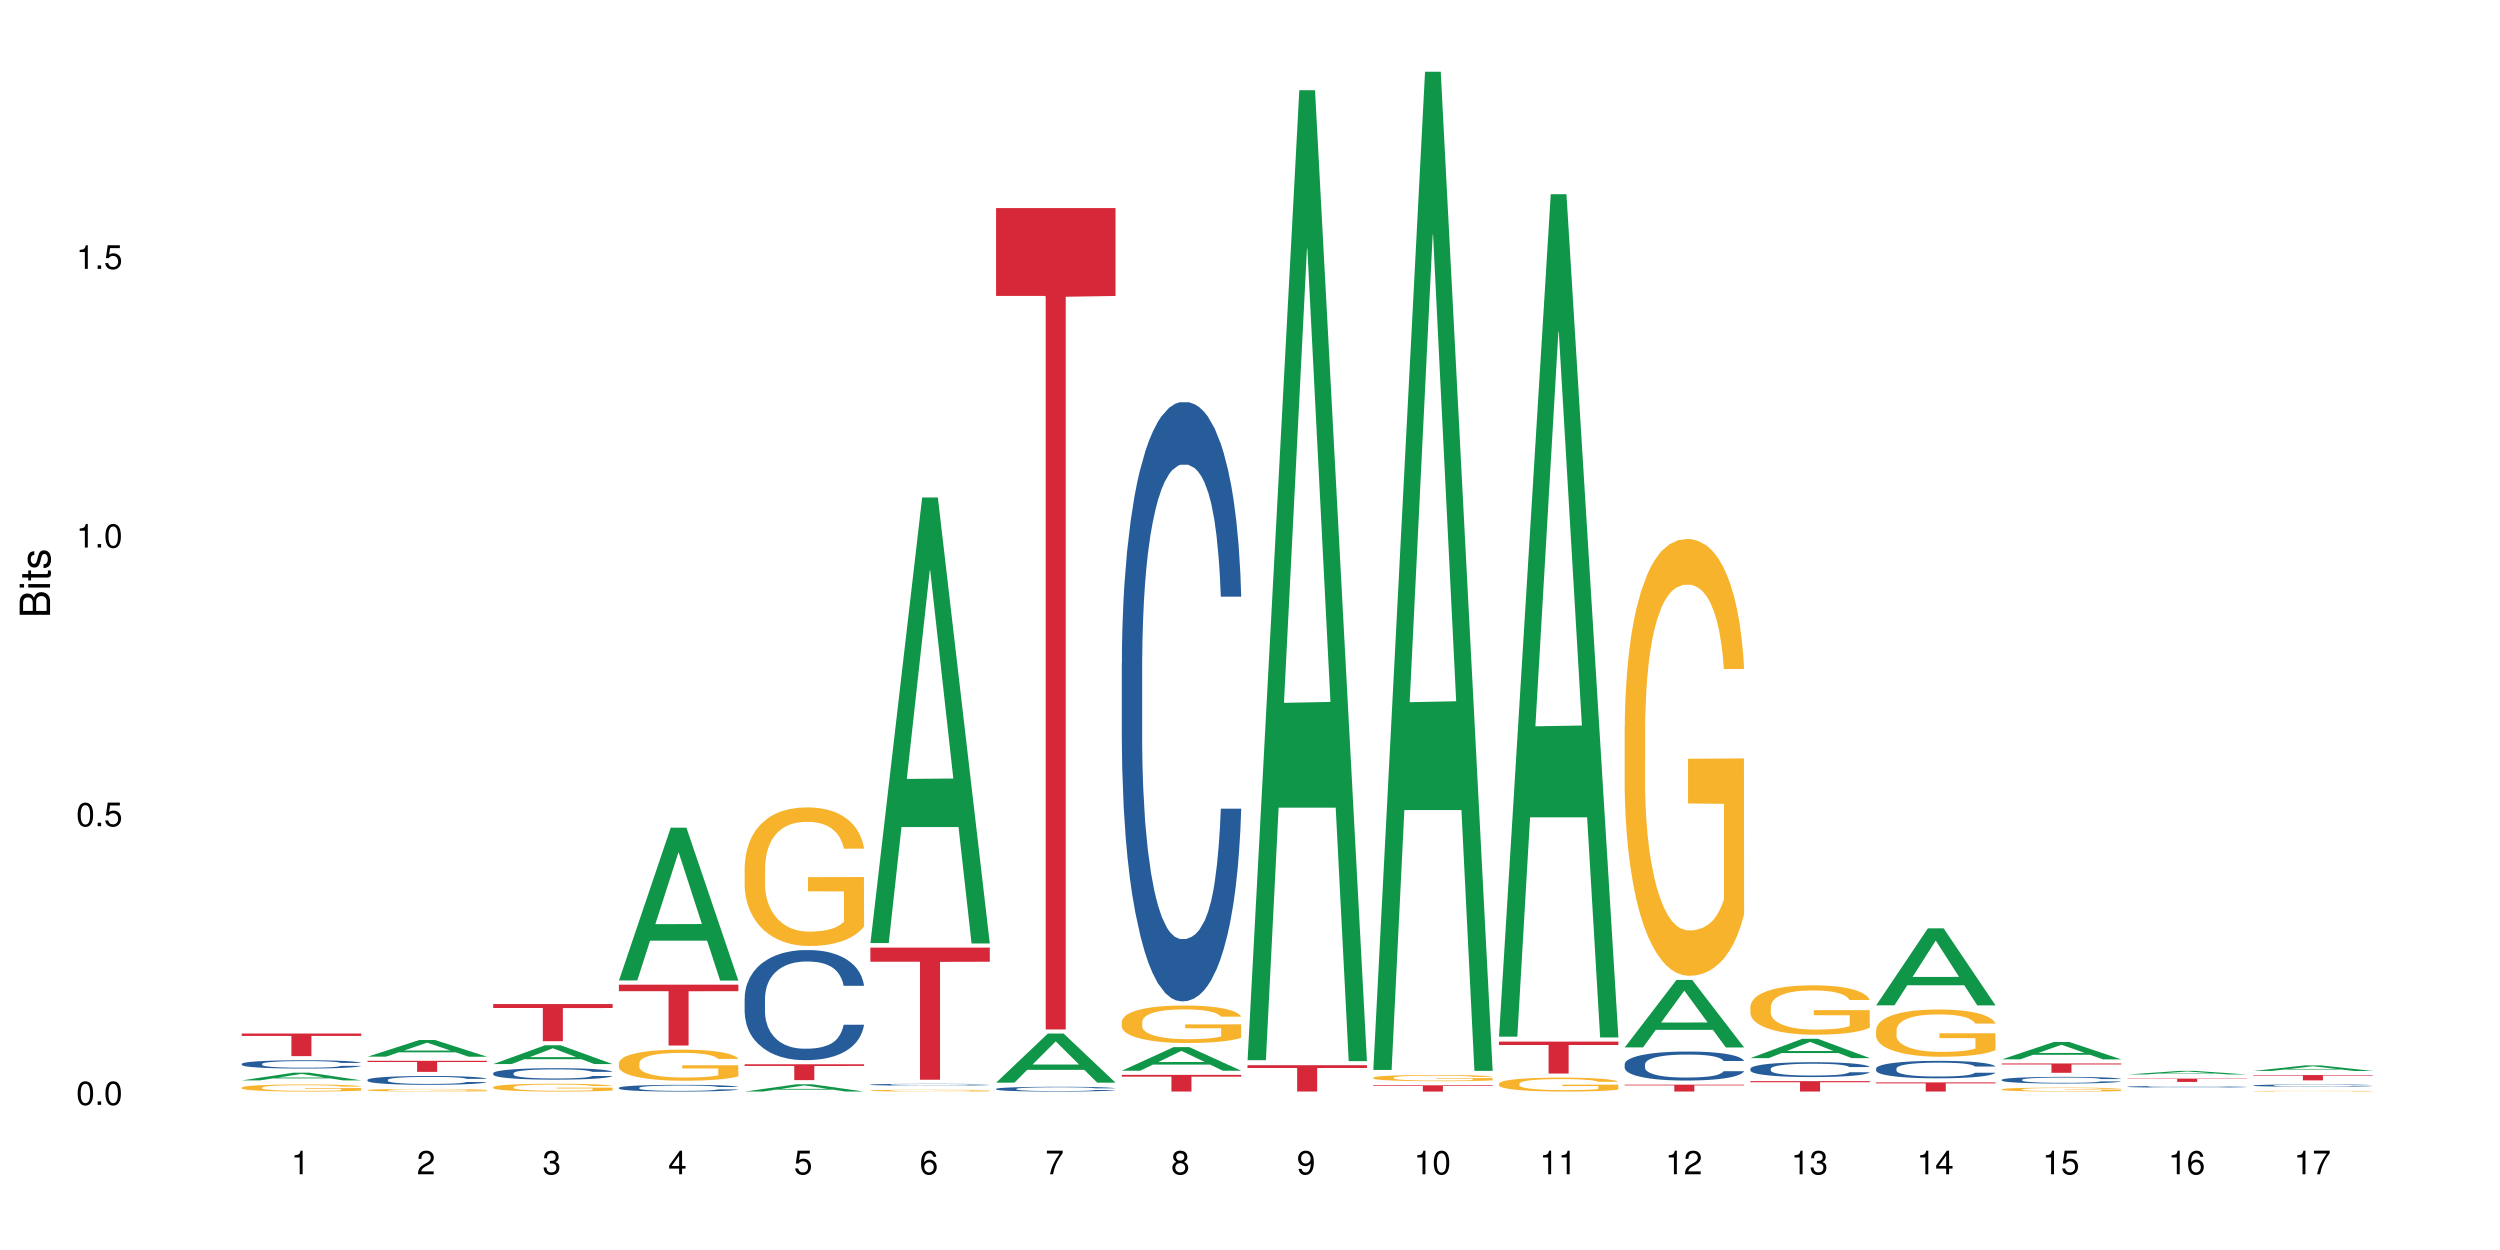 <?xml version="1.0" encoding="UTF-8"?>
<svg xmlns="http://www.w3.org/2000/svg" xmlns:xlink="http://www.w3.org/1999/xlink" width="720pt" height="360pt" viewBox="0 0 720 360" version="1.1">
<defs>
<g>
<symbol overflow="visible" id="glyph0-0">
<path style="stroke:none;" d=""/>
</symbol>
<symbol overflow="visible" id="glyph0-1">
<path style="stroke:none;" d="M 2.641 -6.797 C 2 -6.797 1.422 -6.531 1.078 -6.047 C 0.641 -5.453 0.406 -4.547 0.406 -3.297 C 0.406 -1 1.188 0.219 2.641 0.219 C 4.078 0.219 4.859 -1 4.859 -3.234 C 4.859 -4.562 4.656 -5.438 4.203 -6.047 C 3.844 -6.531 3.281 -6.797 2.641 -6.797 Z M 2.641 -6.047 C 3.547 -6.047 4 -5.125 4 -3.312 C 4 -1.375 3.562 -0.484 2.625 -0.484 C 1.734 -0.484 1.281 -1.422 1.281 -3.281 C 1.281 -5.141 1.734 -6.047 2.641 -6.047 Z M 2.641 -6.047 "/>
</symbol>
<symbol overflow="visible" id="glyph0-2">
<path style="stroke:none;" d="M 1.828 -1 L 0.828 -1 L 0.828 0 L 1.828 0 Z M 1.828 -1 "/>
</symbol>
<symbol overflow="visible" id="glyph0-3">
<path style="stroke:none;" d="M 4.562 -6.797 L 1.062 -6.797 L 0.547 -3.094 L 1.328 -3.094 C 1.719 -3.562 2.047 -3.734 2.578 -3.734 C 3.484 -3.734 4.062 -3.109 4.062 -2.094 C 4.062 -1.125 3.484 -0.531 2.578 -0.531 C 1.828 -0.531 1.375 -0.906 1.188 -1.672 L 0.328 -1.672 C 0.453 -1.109 0.547 -0.844 0.75 -0.594 C 1.125 -0.078 1.828 0.219 2.594 0.219 C 3.969 0.219 4.922 -0.781 4.922 -2.219 C 4.922 -3.562 4.031 -4.484 2.719 -4.484 C 2.25 -4.484 1.859 -4.359 1.469 -4.062 L 1.734 -5.969 L 4.562 -5.969 Z M 4.562 -6.797 "/>
</symbol>
<symbol overflow="visible" id="glyph0-4">
<path style="stroke:none;" d="M 2.484 -4.844 L 2.484 0 L 3.328 0 L 3.328 -6.797 L 2.766 -6.797 C 2.469 -5.75 2.281 -5.609 0.984 -5.453 L 0.984 -4.844 Z M 2.484 -4.844 "/>
</symbol>
<symbol overflow="visible" id="glyph0-5">
<path style="stroke:none;" d="M 4.859 -0.828 L 1.281 -0.828 C 1.359 -1.391 1.672 -1.75 2.5 -2.234 L 3.469 -2.75 C 4.406 -3.266 4.906 -3.969 4.906 -4.812 C 4.906 -5.375 4.672 -5.906 4.266 -6.266 C 3.859 -6.625 3.375 -6.797 2.719 -6.797 C 1.859 -6.797 1.219 -6.5 0.844 -5.922 C 0.609 -5.562 0.5 -5.125 0.484 -4.438 L 1.328 -4.438 C 1.359 -4.906 1.406 -5.188 1.531 -5.406 C 1.75 -5.812 2.188 -6.062 2.703 -6.062 C 3.469 -6.062 4.031 -5.516 4.031 -4.781 C 4.031 -4.25 3.719 -3.797 3.125 -3.438 L 2.234 -2.938 C 0.812 -2.141 0.406 -1.5 0.328 0 L 4.859 0 Z M 4.859 -0.828 "/>
</symbol>
<symbol overflow="visible" id="glyph0-6">
<path style="stroke:none;" d="M 2.125 -3.125 L 2.578 -3.125 C 3.516 -3.125 3.984 -2.703 3.984 -1.891 C 3.984 -1.031 3.469 -0.531 2.578 -0.531 C 1.656 -0.531 1.203 -0.984 1.156 -1.969 L 0.312 -1.969 C 0.344 -1.422 0.438 -1.078 0.609 -0.766 C 0.953 -0.109 1.625 0.219 2.547 0.219 C 3.953 0.219 4.859 -0.609 4.859 -1.906 C 4.859 -2.766 4.516 -3.25 3.703 -3.516 C 4.344 -3.766 4.656 -4.25 4.656 -4.938 C 4.656 -6.109 3.875 -6.797 2.578 -6.797 C 1.203 -6.797 0.484 -6.047 0.453 -4.609 L 1.297 -4.609 C 1.312 -5.016 1.344 -5.25 1.453 -5.453 C 1.641 -5.828 2.062 -6.062 2.594 -6.062 C 3.344 -6.062 3.797 -5.625 3.797 -4.906 C 3.797 -4.422 3.609 -4.141 3.25 -3.984 C 3.016 -3.891 2.719 -3.844 2.125 -3.844 Z M 2.125 -3.125 "/>
</symbol>
<symbol overflow="visible" id="glyph0-7">
<path style="stroke:none;" d="M 3.141 -1.625 L 3.141 0 L 3.984 0 L 3.984 -1.625 L 4.984 -1.625 L 4.984 -2.391 L 3.984 -2.391 L 3.984 -6.797 L 3.359 -6.797 L 0.266 -2.516 L 0.266 -1.625 Z M 3.141 -2.391 L 1 -2.391 L 3.141 -5.359 Z M 3.141 -2.391 "/>
</symbol>
<symbol overflow="visible" id="glyph0-8">
<path style="stroke:none;" d="M 4.781 -5.031 C 4.609 -6.141 3.891 -6.797 2.844 -6.797 C 2.094 -6.797 1.422 -6.438 1.031 -5.828 C 0.609 -5.172 0.406 -4.344 0.406 -3.094 C 0.406 -1.953 0.578 -1.234 0.984 -0.625 C 1.359 -0.078 1.953 0.219 2.703 0.219 C 3.984 0.219 4.922 -0.734 4.922 -2.078 C 4.922 -3.344 4.062 -4.234 2.844 -4.234 C 2.172 -4.234 1.641 -3.969 1.281 -3.469 C 1.281 -5.125 1.828 -6.047 2.797 -6.047 C 3.391 -6.047 3.797 -5.672 3.938 -5.031 Z M 2.734 -3.484 C 3.547 -3.484 4.062 -2.922 4.062 -2 C 4.062 -1.156 3.484 -0.531 2.703 -0.531 C 1.922 -0.531 1.328 -1.188 1.328 -2.047 C 1.328 -2.891 1.906 -3.484 2.734 -3.484 Z M 2.734 -3.484 "/>
</symbol>
<symbol overflow="visible" id="glyph0-9">
<path style="stroke:none;" d="M 4.984 -6.797 L 0.438 -6.797 L 0.438 -5.969 L 4.109 -5.969 C 2.5 -3.656 1.828 -2.234 1.328 0 L 2.219 0 C 2.594 -2.172 3.453 -4.047 4.984 -6.094 Z M 4.984 -6.797 "/>
</symbol>
<symbol overflow="visible" id="glyph0-10">
<path style="stroke:none;" d="M 3.75 -3.578 C 4.453 -4 4.688 -4.344 4.688 -4.984 C 4.688 -6.047 3.844 -6.797 2.641 -6.797 C 1.438 -6.797 0.594 -6.047 0.594 -4.984 C 0.594 -4.359 0.828 -4.016 1.516 -3.578 C 0.734 -3.203 0.359 -2.641 0.359 -1.891 C 0.359 -0.641 1.297 0.219 2.641 0.219 C 3.984 0.219 4.922 -0.641 4.922 -1.875 C 4.922 -2.641 4.531 -3.203 3.75 -3.578 Z M 2.641 -6.047 C 3.359 -6.047 3.812 -5.625 3.812 -4.969 C 3.812 -4.344 3.344 -3.922 2.641 -3.922 C 1.922 -3.922 1.453 -4.344 1.453 -4.984 C 1.453 -5.625 1.922 -6.047 2.641 -6.047 Z M 2.641 -3.203 C 3.484 -3.203 4.062 -2.672 4.062 -1.875 C 4.062 -1.062 3.484 -0.531 2.625 -0.531 C 1.797 -0.531 1.219 -1.078 1.219 -1.875 C 1.219 -2.672 1.797 -3.203 2.641 -3.203 Z M 2.641 -3.203 "/>
</symbol>
<symbol overflow="visible" id="glyph0-11">
<path style="stroke:none;" d="M 0.516 -1.547 C 0.672 -0.438 1.406 0.219 2.438 0.219 C 3.188 0.219 3.859 -0.141 4.266 -0.75 C 4.688 -1.406 4.891 -2.25 4.891 -3.484 C 4.891 -4.625 4.703 -5.359 4.312 -5.953 C 3.938 -6.5 3.344 -6.797 2.594 -6.797 C 1.297 -6.797 0.359 -5.844 0.359 -4.516 C 0.359 -3.25 1.234 -2.344 2.453 -2.344 C 3.094 -2.344 3.562 -2.578 4.016 -3.109 C 4 -1.453 3.469 -0.531 2.5 -0.531 C 1.906 -0.531 1.484 -0.906 1.359 -1.547 Z M 2.578 -6.062 C 3.375 -6.062 3.969 -5.406 3.969 -4.531 C 3.969 -3.688 3.375 -3.094 2.547 -3.094 C 1.734 -3.094 1.234 -3.672 1.234 -4.578 C 1.234 -5.438 1.797 -6.062 2.578 -6.062 Z M 2.578 -6.062 "/>
</symbol>
<symbol overflow="visible" id="glyph1-0">
<path style="stroke:none;" d=""/>
</symbol>
<symbol overflow="visible" id="glyph1-1">
<path style="stroke:none;" d="M 0 -0.953 L 0 -4.891 C 0 -5.719 -0.234 -6.344 -0.734 -6.797 C -1.188 -7.234 -1.812 -7.469 -2.5 -7.469 C -3.547 -7.469 -4.188 -7 -4.625 -5.875 C -4.984 -6.672 -5.641 -7.094 -6.531 -7.094 C -7.156 -7.094 -7.734 -6.859 -8.141 -6.391 C -8.562 -5.938 -8.75 -5.344 -8.75 -4.5 L -8.75 -0.953 Z M -4.984 -2.062 L -7.766 -2.062 L -7.766 -4.219 C -7.766 -4.844 -7.688 -5.203 -7.453 -5.5 C -7.219 -5.812 -6.859 -5.969 -6.375 -5.969 C -5.906 -5.969 -5.531 -5.812 -5.297 -5.5 C -5.062 -5.203 -4.984 -4.844 -4.984 -4.219 Z M -0.984 -2.062 L -4 -2.062 L -4 -4.781 C -4 -5.328 -3.859 -5.688 -3.578 -5.953 C -3.297 -6.219 -2.922 -6.359 -2.484 -6.359 C -2.062 -6.359 -1.688 -6.219 -1.406 -5.953 C -1.109 -5.688 -0.984 -5.328 -0.984 -4.781 Z M -0.984 -2.062 "/>
</symbol>
<symbol overflow="visible" id="glyph1-2">
<path style="stroke:none;" d="M -6.281 -1.797 L -6.281 -0.797 L 0 -0.797 L 0 -1.797 Z M -8.75 -1.797 L -8.75 -0.797 L -7.484 -0.797 L -7.484 -1.797 Z M -8.75 -1.797 "/>
</symbol>
<symbol overflow="visible" id="glyph1-3">
<path style="stroke:none;" d="M -6.281 -3.047 L -6.281 -2.016 L -8.016 -2.016 L -8.016 -1.016 L -6.281 -1.016 L -6.281 -0.172 L -5.469 -0.172 L -5.469 -1.016 L -0.719 -1.016 C -0.078 -1.016 0.281 -1.453 0.281 -2.234 C 0.281 -2.469 0.25 -2.719 0.188 -3.047 L -0.641 -3.047 C -0.609 -2.922 -0.594 -2.766 -0.594 -2.562 C -0.594 -2.141 -0.719 -2.016 -1.156 -2.016 L -5.469 -2.016 L -5.469 -3.047 Z M -6.281 -3.047 "/>
</symbol>
<symbol overflow="visible" id="glyph1-4">
<path style="stroke:none;" d="M -4.531 -5.25 C -5.766 -5.25 -6.469 -4.422 -6.469 -2.969 C -6.469 -1.516 -5.719 -0.562 -4.547 -0.562 C -3.562 -0.562 -3.094 -1.062 -2.734 -2.562 L -2.516 -3.484 C -2.344 -4.188 -2.094 -4.469 -1.625 -4.469 C -1.047 -4.469 -0.641 -3.875 -0.641 -3 C -0.641 -2.453 -0.797 -2 -1.062 -1.75 C -1.25 -1.594 -1.422 -1.531 -1.875 -1.469 L -1.875 -0.406 C -0.422 -0.453 0.281 -1.266 0.281 -2.922 C 0.281 -4.5 -0.5 -5.516 -1.719 -5.516 C -2.656 -5.516 -3.172 -4.984 -3.469 -3.734 L -3.703 -2.766 C -3.891 -1.953 -4.156 -1.609 -4.594 -1.609 C -5.172 -1.609 -5.547 -2.125 -5.547 -2.938 C -5.547 -3.75 -5.203 -4.172 -4.531 -4.203 Z M -4.531 -5.25 "/>
</symbol>
</g>
</defs>
<g id="surface51362">
<rect x="0" y="0" width="720" height="360" style="fill:rgb(100%,100%,100%);fill-opacity:1;stroke:none;"/>
<path style=" stroke:none;fill-rule:nonzero;fill:rgb(6.275%,58.824%,28.235%);fill-opacity:1;" d="M 69.629 311.148 L 69.668 311.145 L 84.551 308.926 L 89.07 308.926 L 104.027 311.148 L 98.77 311.148 L 95.023 310.57 L 78.598 310.57 L 74.922 311.148 L 69.629 311.148 L 80.176 310.328 L 93.516 310.328 L 86.863 309.289 L 86.789 309.289 L 86.719 309.293 L 80.141 310.328 L 80.176 310.328 Z M 69.629 311.148 "/>
<path style=" stroke:none;fill-rule:nonzero;fill:rgb(14.51%,36.078%,60%);fill-opacity:1;" d="M 69.629 306.391 L 69.672 306.391 L 69.672 306.336 L 69.797 306.254 L 70.09 306.148 L 70.383 306.074 L 71.141 305.945 L 72.188 305.82 L 73.277 305.727 L 74.074 305.668 L 74.789 305.625 L 76.426 305.543 L 77.473 305.5 L 78.605 305.465 L 79.992 305.426 L 80.996 305.406 L 83.262 305.371 L 84.941 305.355 L 86.242 305.348 L 89.051 305.348 L 90.73 305.355 L 91.945 305.367 L 93.289 305.387 L 94.422 305.406 L 96.391 305.453 L 98.152 305.516 L 98.949 305.551 L 100.207 305.617 L 101.172 305.684 L 101.844 305.742 L 102.602 305.82 L 103.27 305.922 L 103.773 306.031 L 104.027 306.125 L 98.152 306.125 L 97.859 306.039 L 97.523 305.973 L 96.895 305.883 L 96.266 305.816 L 95.387 305.754 L 94.586 305.711 L 93.496 305.672 L 92.531 305.645 L 91.527 305.625 L 90.562 305.609 L 88.715 305.598 L 86.574 305.598 L 85.777 305.602 L 84.145 305.621 L 83.262 305.637 L 82.004 305.664 L 81.121 305.695 L 80.074 305.738 L 79.359 305.777 L 78.48 305.832 L 77.852 305.883 L 77.137 305.957 L 76.719 306.012 L 76.34 306.07 L 76.004 306.145 L 75.754 306.223 L 75.586 306.301 L 75.5 306.383 L 75.5 306.723 L 75.586 306.801 L 75.797 306.891 L 76.34 307.027 L 77.137 307.141 L 78.062 307.234 L 78.941 307.301 L 79.445 307.332 L 80.117 307.367 L 81.164 307.41 L 82.676 307.453 L 83.555 307.473 L 84.898 307.488 L 86.281 307.496 L 88.129 307.496 L 89.766 307.488 L 90.855 307.477 L 91.988 307.461 L 93.539 307.422 L 94.504 307.387 L 95.344 307.348 L 95.973 307.305 L 96.391 307.27 L 97.02 307.203 L 97.523 307.129 L 97.902 307.051 L 98.152 306.977 L 104.027 306.977 L 103.773 307.062 L 103.398 307.148 L 103.02 307.211 L 102.434 307.289 L 101.762 307.359 L 100.797 307.434 L 100 307.484 L 98.949 307.539 L 97.984 307.582 L 96.938 307.617 L 95.387 307.664 L 94.379 307.684 L 93.289 307.703 L 91.988 307.723 L 90.352 307.738 L 88.59 307.746 L 86.953 307.746 L 85.191 307.742 L 83.891 307.734 L 82.172 307.715 L 80.031 307.676 L 78.48 307.633 L 77.266 307.594 L 76.215 307.547 L 75.039 307.488 L 73.531 307.391 L 72.609 307.316 L 71.977 307.258 L 71.266 307.172 L 70.762 307.094 L 70.176 306.973 L 69.754 306.816 L 69.629 306.695 Z M 69.629 306.391 "/>
<path style=" stroke:none;fill-rule:nonzero;fill:rgb(96.863%,70.196%,16.863%);fill-opacity:1;" d="M 69.629 313.203 L 69.672 313.203 L 69.672 313.164 L 69.84 313.078 L 70.258 312.965 L 70.805 312.871 L 71.391 312.793 L 71.77 312.754 L 72.398 312.699 L 72.941 312.66 L 74.328 312.574 L 76.09 312.496 L 77.055 312.461 L 78.145 312.43 L 79.695 312.395 L 80.41 312.383 L 82.59 312.352 L 85.066 312.332 L 87.793 312.328 L 89.051 312.332 L 90.77 312.336 L 93.121 312.359 L 94.461 312.375 L 95.512 312.395 L 96.602 312.418 L 97.945 312.457 L 99.203 312.5 L 100.207 312.547 L 101.215 312.602 L 102.055 312.664 L 102.766 312.727 L 103.398 312.805 L 103.773 312.871 L 104.027 312.938 L 98.195 312.938 L 97.859 312.871 L 97.48 312.82 L 96.852 312.758 L 96.223 312.715 L 95.594 312.68 L 94.422 312.629 L 93.414 312.602 L 92.156 312.574 L 90.938 312.559 L 89.555 312.547 L 88.715 312.543 L 86.492 312.543 L 84.48 312.555 L 83.305 312.57 L 82.465 312.586 L 81.289 312.613 L 80.578 312.637 L 80.156 312.652 L 78.898 312.707 L 78.062 312.762 L 77.598 312.797 L 77.012 312.852 L 76.594 312.902 L 76.133 312.977 L 75.879 313.035 L 75.543 313.16 L 75.5 313.496 L 75.629 313.566 L 75.879 313.645 L 76.215 313.711 L 76.719 313.781 L 77.223 313.836 L 78.102 313.906 L 78.859 313.957 L 79.445 313.988 L 80.578 314.039 L 81.039 314.055 L 82.129 314.09 L 83.262 314.113 L 84.645 314.137 L 85.695 314.148 L 87.371 314.156 L 89.512 314.156 L 92.027 314.148 L 93.625 314.133 L 94.715 314.117 L 95.426 314.105 L 96.309 314.082 L 96.938 314.066 L 97.523 314.043 L 98.238 314.012 L 98.238 313.566 L 87.875 313.566 L 87.875 313.355 L 103.984 313.355 L 104.027 314.082 L 103.145 314.133 L 102.055 314.184 L 101.004 314.219 L 99.914 314.25 L 98.363 314.285 L 97.105 314.309 L 95.176 314.336 L 93.414 314.352 L 91.566 314.363 L 89.934 314.367 L 88.004 314.371 L 86.281 314.367 L 84.438 314.355 L 82.969 314.34 L 81.625 314.32 L 80.285 314.297 L 78.605 314.258 L 77.516 314.227 L 76.383 314.188 L 75.25 314.141 L 74.242 314.09 L 73.574 314.051 L 72.902 314.008 L 72.188 313.949 L 71.516 313.887 L 71.012 313.828 L 70.551 313.766 L 70.215 313.703 L 69.883 313.617 L 69.715 313.551 L 69.629 313.492 Z M 69.629 313.203 "/>
<path style=" stroke:none;fill-rule:nonzero;fill:rgb(83.922%,15.686%,22.353%);fill-opacity:1;" d="M 69.629 297.652 L 104.027 297.652 L 104.027 298.348 L 89.691 298.355 L 89.691 304.168 L 83.922 304.168 L 83.922 298.359 L 83.84 298.348 L 69.629 298.348 Z M 69.629 297.652 "/>
<path style=" stroke:none;fill-rule:nonzero;fill:rgb(6.275%,58.824%,28.235%);fill-opacity:1;" d="M 105.836 304.328 L 105.871 304.324 L 120.758 299.52 L 125.277 299.52 L 140.234 304.332 L 134.977 304.332 L 131.23 303.074 L 114.805 303.074 L 111.129 304.328 L 105.836 304.328 L 116.383 302.555 L 129.723 302.551 L 123.07 300.309 L 122.996 300.301 L 122.926 300.316 L 116.348 302.551 L 116.383 302.555 Z M 105.836 304.328 "/>
<path style=" stroke:none;fill-rule:nonzero;fill:rgb(14.51%,36.078%,60%);fill-opacity:1;" d="M 105.836 310.992 L 105.879 310.988 L 105.879 310.934 L 106.004 310.844 L 106.297 310.73 L 106.59 310.656 L 107.348 310.52 L 108.395 310.387 L 109.484 310.285 L 110.281 310.223 L 110.996 310.176 L 112.633 310.09 L 113.68 310.047 L 114.812 310.008 L 116.195 309.969 L 117.203 309.945 L 119.469 309.906 L 121.148 309.891 L 122.449 309.883 L 125.258 309.883 L 126.938 309.891 L 128.152 309.902 L 129.496 309.922 L 130.629 309.945 L 132.598 309.996 L 134.359 310.059 L 135.156 310.098 L 136.414 310.168 L 137.379 310.238 L 138.051 310.301 L 138.809 310.387 L 139.477 310.492 L 139.98 310.609 L 140.234 310.707 L 134.359 310.707 L 134.066 310.617 L 133.73 310.543 L 133.102 310.449 L 132.473 310.383 L 131.59 310.312 L 130.793 310.27 L 129.703 310.227 L 128.738 310.195 L 127.734 310.176 L 126.77 310.164 L 124.922 310.148 L 122.781 310.148 L 121.984 310.152 L 120.352 310.172 L 119.469 310.188 L 118.211 310.219 L 117.328 310.25 L 116.281 310.297 L 115.566 310.336 L 114.688 310.398 L 114.059 310.449 L 113.344 310.527 L 112.926 310.586 L 112.547 310.652 L 112.211 310.727 L 111.961 310.809 L 111.793 310.895 L 111.707 310.98 L 111.707 311.34 L 111.793 311.422 L 112.004 311.52 L 112.547 311.664 L 113.344 311.785 L 114.27 311.883 L 115.148 311.953 L 115.652 311.984 L 116.324 312.023 L 117.371 312.07 L 118.883 312.117 L 119.762 312.133 L 121.105 312.152 L 122.488 312.164 L 124.336 312.164 L 125.973 312.152 L 127.062 312.141 L 128.195 312.121 L 129.746 312.082 L 130.711 312.047 L 131.551 312.004 L 132.18 311.957 L 132.598 311.922 L 133.227 311.848 L 133.73 311.77 L 134.109 311.688 L 134.359 311.609 L 140.234 311.609 L 139.98 311.703 L 139.605 311.793 L 139.227 311.859 L 138.641 311.941 L 137.969 312.016 L 137.004 312.094 L 136.207 312.148 L 135.156 312.207 L 134.191 312.25 L 133.145 312.289 L 131.59 312.336 L 130.586 312.359 L 129.496 312.383 L 128.195 312.398 L 126.559 312.418 L 124.797 312.426 L 123.16 312.426 L 121.398 312.422 L 120.098 312.414 L 118.379 312.395 L 116.238 312.352 L 114.688 312.309 L 113.469 312.262 L 112.422 312.215 L 111.246 312.152 L 109.738 312.051 L 108.816 311.973 L 108.184 311.906 L 107.473 311.816 L 106.969 311.734 L 106.383 311.605 L 105.961 311.438 L 105.836 311.312 Z M 105.836 310.992 "/>
<path style=" stroke:none;fill-rule:nonzero;fill:rgb(96.863%,70.196%,16.863%);fill-opacity:1;" d="M 105.836 313.934 L 105.879 313.934 L 105.879 313.918 L 106.047 313.887 L 106.465 313.844 L 107.012 313.809 L 107.598 313.781 L 107.977 313.766 L 108.605 313.746 L 109.148 313.73 L 110.535 313.699 L 112.297 313.672 L 113.262 313.656 L 114.352 313.645 L 115.902 313.633 L 116.617 313.629 L 118.797 313.617 L 121.273 313.609 L 124 313.605 L 125.258 313.609 L 126.977 313.609 L 129.328 313.617 L 130.668 313.625 L 131.719 313.633 L 132.809 313.641 L 134.152 313.656 L 135.41 313.672 L 136.414 313.688 L 138.262 313.73 L 138.973 313.758 L 139.605 313.785 L 139.98 313.809 L 140.234 313.836 L 134.402 313.836 L 134.066 313.809 L 133.688 313.793 L 133.059 313.77 L 132.43 313.75 L 131.801 313.738 L 130.629 313.719 L 129.621 313.711 L 128.363 313.699 L 127.145 313.691 L 125.762 313.688 L 122.699 313.688 L 120.688 313.691 L 119.512 313.699 L 118.672 313.703 L 117.496 313.715 L 116.785 313.723 L 116.363 313.727 L 115.105 313.75 L 114.27 313.77 L 113.805 313.781 L 113.219 313.805 L 112.801 313.82 L 112.34 313.852 L 112.086 313.871 L 111.75 313.918 L 111.707 314.043 L 111.836 314.07 L 112.086 314.098 L 112.422 314.125 L 113.43 314.172 L 114.309 314.199 L 115.066 314.215 L 115.652 314.227 L 116.785 314.246 L 117.246 314.254 L 118.336 314.266 L 119.469 314.273 L 120.852 314.285 L 121.902 314.289 L 123.578 314.293 L 125.719 314.293 L 128.234 314.285 L 129.828 314.281 L 130.922 314.277 L 131.633 314.27 L 132.516 314.262 L 133.145 314.258 L 133.73 314.25 L 134.445 314.238 L 134.445 314.07 L 124.082 314.07 L 124.082 313.992 L 140.191 313.992 L 140.234 314.262 L 139.352 314.281 L 138.262 314.301 L 137.211 314.312 L 136.121 314.324 L 134.57 314.34 L 133.312 314.348 L 131.383 314.355 L 129.621 314.363 L 127.773 314.367 L 126.137 314.371 L 122.488 314.371 L 120.645 314.363 L 119.176 314.359 L 117.832 314.352 L 116.492 314.344 L 114.812 314.328 L 113.723 314.316 L 111.457 314.285 L 110.449 314.266 L 109.781 314.25 L 109.109 314.234 L 108.395 314.215 L 107.723 314.191 L 107.219 314.168 L 106.758 314.145 L 106.422 314.121 L 106.09 314.09 L 105.922 314.066 L 105.836 314.043 Z M 105.836 313.934 "/>
<path style=" stroke:none;fill-rule:nonzero;fill:rgb(83.922%,15.686%,22.353%);fill-opacity:1;" d="M 105.836 305.512 L 140.234 305.512 L 140.234 305.852 L 125.898 305.855 L 125.898 308.703 L 120.129 308.703 L 120.129 305.859 L 120.047 305.852 L 105.836 305.852 Z M 105.836 305.512 "/>
<path style=" stroke:none;fill-rule:nonzero;fill:rgb(6.275%,58.824%,28.235%);fill-opacity:1;" d="M 142.043 306.449 L 142.078 306.445 L 156.965 301.039 L 161.484 301.039 L 176.441 306.457 L 171.184 306.457 L 167.438 305.043 L 151.012 305.043 L 147.336 306.449 L 142.043 306.449 L 152.59 304.457 L 165.93 304.453 L 159.277 301.926 L 159.203 301.918 L 159.133 301.934 L 152.555 304.453 L 152.59 304.457 Z M 142.043 306.449 "/>
<path style=" stroke:none;fill-rule:nonzero;fill:rgb(14.51%,36.078%,60%);fill-opacity:1;" d="M 142.043 309.074 L 142.086 309.07 L 142.086 309 L 142.211 308.883 L 142.504 308.738 L 142.797 308.637 L 143.555 308.461 L 144.602 308.289 L 145.691 308.156 L 146.488 308.078 L 147.203 308.016 L 148.84 307.906 L 149.887 307.848 L 151.02 307.797 L 152.402 307.746 L 153.41 307.715 L 155.676 307.664 L 157.355 307.645 L 158.652 307.637 L 161.465 307.637 L 163.145 307.648 L 164.359 307.664 L 165.703 307.688 L 166.832 307.715 L 168.805 307.781 L 170.566 307.863 L 171.363 307.914 L 172.621 308.008 L 173.586 308.098 L 174.258 308.176 L 175.012 308.289 L 175.684 308.426 L 176.188 308.578 L 176.441 308.707 L 170.566 308.707 L 170.273 308.586 L 169.938 308.492 L 169.309 308.371 L 168.68 308.281 L 167.797 308.195 L 167 308.137 L 165.91 308.078 L 164.945 308.043 L 163.941 308.016 L 162.977 308 L 161.129 307.98 L 158.988 307.98 L 158.191 307.984 L 156.559 308.012 L 155.676 308.031 L 154.418 308.074 L 153.535 308.113 L 152.488 308.172 L 151.773 308.227 L 150.895 308.305 L 150.266 308.371 L 149.551 308.473 L 149.133 308.547 L 148.754 308.633 L 148.418 308.73 L 148.168 308.84 L 148 308.949 L 147.914 309.059 L 147.914 309.527 L 148 309.637 L 148.211 309.762 L 148.754 309.945 L 149.551 310.105 L 150.473 310.234 L 151.355 310.324 L 151.859 310.367 L 152.531 310.414 L 153.578 310.477 L 155.09 310.535 L 155.969 310.559 L 157.312 310.586 L 158.695 310.598 L 160.543 310.598 L 162.18 310.586 L 163.27 310.57 L 164.402 310.547 L 165.953 310.492 L 166.918 310.445 L 167.758 310.387 L 168.387 310.332 L 168.805 310.281 L 169.434 310.188 L 169.938 310.086 L 170.316 309.98 L 170.566 309.879 L 176.441 309.879 L 176.188 310 L 175.812 310.117 L 175.434 310.203 L 174.848 310.309 L 174.176 310.402 L 173.211 310.508 L 172.414 310.578 L 171.363 310.652 L 170.398 310.711 L 169.352 310.762 L 167.797 310.824 L 166.793 310.852 L 165.703 310.879 L 164.402 310.906 L 162.766 310.926 L 161.004 310.938 L 159.367 310.941 L 157.605 310.934 L 156.305 310.922 L 154.586 310.895 L 152.445 310.84 L 150.895 310.785 L 149.676 310.727 L 148.629 310.668 L 147.453 310.586 L 145.945 310.453 L 145.02 310.348 L 144.391 310.266 L 143.68 310.145 L 143.176 310.039 L 142.59 309.871 L 142.168 309.656 L 142.043 309.492 Z M 142.043 309.074 "/>
<path style=" stroke:none;fill-rule:nonzero;fill:rgb(96.863%,70.196%,16.863%);fill-opacity:1;" d="M 142.043 313.086 L 142.086 313.082 L 142.086 313.043 L 142.254 312.949 L 142.672 312.82 L 143.219 312.715 L 143.805 312.633 L 144.184 312.59 L 144.812 312.531 L 145.355 312.484 L 146.742 312.391 L 148.504 312.305 L 149.469 312.27 L 150.559 312.234 L 152.109 312.195 L 152.824 312.18 L 155.004 312.148 L 157.48 312.125 L 160.207 312.121 L 161.465 312.121 L 163.184 312.129 L 165.535 312.152 L 166.875 312.176 L 167.926 312.195 L 169.016 312.223 L 170.359 312.262 L 171.617 312.312 L 172.621 312.359 L 173.629 312.422 L 174.469 312.488 L 175.18 312.559 L 175.812 312.648 L 176.188 312.719 L 176.441 312.789 L 170.609 312.789 L 170.273 312.719 L 169.895 312.664 L 169.266 312.594 L 168.637 312.547 L 168.008 312.508 L 166.832 312.453 L 165.828 312.422 L 164.57 312.391 L 163.352 312.375 L 161.969 312.359 L 161.129 312.355 L 158.906 312.355 L 156.891 312.371 L 155.719 312.387 L 154.879 312.402 L 153.703 312.434 L 152.992 312.461 L 152.57 312.477 L 151.312 312.539 L 150.473 312.598 L 150.012 312.637 L 149.426 312.699 L 149.008 312.754 L 148.547 312.836 L 148.293 312.898 L 147.957 313.035 L 147.914 313.406 L 148.043 313.484 L 148.293 313.57 L 148.629 313.645 L 149.133 313.723 L 149.637 313.781 L 150.516 313.859 L 151.273 313.914 L 151.859 313.949 L 152.992 314.004 L 153.453 314.023 L 154.543 314.059 L 155.676 314.09 L 157.059 314.113 L 158.109 314.125 L 159.785 314.137 L 161.926 314.137 L 164.441 314.125 L 166.035 314.109 L 167.129 314.09 L 167.84 314.078 L 168.723 314.055 L 169.352 314.035 L 169.938 314.012 L 170.652 313.977 L 170.652 313.484 L 160.289 313.484 L 160.289 313.254 L 176.398 313.25 L 176.441 314.055 L 175.559 314.109 L 174.469 314.164 L 173.418 314.203 L 172.328 314.238 L 170.777 314.277 L 169.52 314.305 L 167.59 314.332 L 165.828 314.352 L 163.98 314.363 L 162.344 314.367 L 160.418 314.371 L 158.695 314.367 L 156.852 314.355 L 155.383 314.336 L 154.039 314.316 L 152.699 314.289 L 151.02 314.246 L 149.93 314.211 L 148.797 314.168 L 147.664 314.117 L 146.656 314.062 L 145.984 314.02 L 145.316 313.969 L 144.602 313.91 L 143.93 313.84 L 143.426 313.773 L 142.965 313.703 L 142.629 313.637 L 142.293 313.543 L 142.129 313.469 L 142.043 313.406 Z M 142.043 313.086 "/>
<path style=" stroke:none;fill-rule:nonzero;fill:rgb(83.922%,15.686%,22.353%);fill-opacity:1;" d="M 142.043 289.168 L 176.441 289.168 L 176.441 290.312 L 162.105 290.324 L 162.105 299.859 L 156.336 299.859 L 156.336 290.332 L 156.254 290.312 L 142.043 290.312 Z M 142.043 289.168 "/>
<path style=" stroke:none;fill-rule:nonzero;fill:rgb(6.275%,58.824%,28.235%);fill-opacity:1;" d="M 178.25 282.367 L 178.285 282.328 L 193.172 238.375 L 197.691 238.375 L 212.648 282.41 L 207.391 282.41 L 203.645 270.914 L 187.219 270.914 L 183.543 282.367 L 178.25 282.367 L 188.797 266.16 L 202.137 266.117 L 195.484 245.57 L 195.41 245.527 L 195.34 245.652 L 188.762 266.117 L 188.797 266.16 Z M 178.25 282.367 "/>
<path style=" stroke:none;fill-rule:nonzero;fill:rgb(14.51%,36.078%,60%);fill-opacity:1;" d="M 178.25 313.277 L 178.293 313.273 L 178.293 313.23 L 178.418 313.164 L 178.711 313.078 L 179.004 313.02 L 179.762 312.914 L 180.809 312.816 L 181.898 312.738 L 182.695 312.691 L 183.41 312.656 L 185.047 312.59 L 186.094 312.555 L 187.227 312.527 L 188.609 312.496 L 189.617 312.477 L 191.883 312.449 L 193.562 312.438 L 194.859 312.434 L 197.672 312.434 L 199.348 312.438 L 200.566 312.449 L 201.91 312.461 L 203.039 312.477 L 205.012 312.516 L 206.773 312.566 L 207.57 312.594 L 208.828 312.648 L 209.793 312.703 L 210.465 312.75 L 211.219 312.816 L 211.891 312.895 L 212.395 312.984 L 212.648 313.062 L 206.773 313.062 L 206.48 312.988 L 206.145 312.934 L 205.516 312.863 L 204.887 312.812 L 204.004 312.762 L 203.207 312.727 L 202.117 312.691 L 201.152 312.672 L 200.148 312.656 L 199.184 312.645 L 197.336 312.633 L 195.195 312.633 L 194.398 312.637 L 192.766 312.652 L 191.883 312.664 L 190.625 312.688 L 189.742 312.711 L 188.695 312.746 L 187.98 312.777 L 187.102 312.824 L 186.473 312.863 L 185.758 312.922 L 185.34 312.969 L 184.961 313.016 L 184.625 313.074 L 184.375 313.137 L 184.207 313.203 L 184.121 313.266 L 184.121 313.543 L 184.207 313.605 L 184.418 313.68 L 184.961 313.789 L 185.758 313.883 L 186.68 313.957 L 187.562 314.008 L 188.066 314.035 L 188.738 314.062 L 189.785 314.098 L 191.297 314.133 L 192.176 314.148 L 193.52 314.16 L 194.902 314.168 L 196.75 314.168 L 198.387 314.16 L 199.477 314.152 L 200.609 314.137 L 202.16 314.109 L 203.125 314.078 L 203.965 314.047 L 204.594 314.012 L 205.012 313.984 L 205.641 313.93 L 206.145 313.871 L 206.523 313.809 L 206.773 313.746 L 212.648 313.746 L 212.395 313.816 L 212.016 313.887 L 211.641 313.938 L 211.055 314 L 210.383 314.055 L 209.418 314.117 L 208.621 314.156 L 207.57 314.203 L 206.605 314.234 L 205.559 314.266 L 204.004 314.301 L 203 314.32 L 201.91 314.336 L 200.609 314.348 L 198.973 314.363 L 197.211 314.367 L 195.574 314.371 L 193.812 314.367 L 192.512 314.359 L 190.793 314.344 L 188.652 314.312 L 187.102 314.277 L 185.883 314.246 L 184.836 314.211 L 183.66 314.16 L 182.152 314.082 L 181.227 314.023 L 180.598 313.973 L 179.887 313.906 L 179.383 313.844 L 178.797 313.742 L 178.375 313.617 L 178.25 313.52 Z M 178.25 313.277 "/>
<path style=" stroke:none;fill-rule:nonzero;fill:rgb(96.863%,70.196%,16.863%);fill-opacity:1;" d="M 178.25 306.133 L 178.293 306.125 L 178.293 305.961 L 178.461 305.594 L 178.879 305.086 L 179.426 304.668 L 180.012 304.344 L 180.391 304.172 L 181.02 303.926 L 181.562 303.746 L 182.949 303.379 L 184.711 303.035 L 185.676 302.887 L 186.766 302.746 L 188.316 302.594 L 189.031 302.535 L 191.211 302.402 L 193.688 302.324 L 196.414 302.297 L 197.672 302.305 L 199.391 302.34 L 201.742 302.43 L 203.082 302.512 L 204.133 302.594 L 205.223 302.699 L 206.562 302.863 L 207.824 303.059 L 208.828 303.254 L 209.836 303.5 L 210.676 303.762 L 211.387 304.047 L 212.016 304.391 L 212.395 304.676 L 212.648 304.965 L 206.816 304.965 L 206.48 304.676 L 206.102 304.457 L 205.473 304.188 L 204.844 303.992 L 204.215 303.836 L 203.039 303.621 L 202.035 303.492 L 200.777 303.379 L 199.559 303.305 L 198.176 303.254 L 197.336 303.238 L 195.113 303.238 L 193.098 303.297 L 191.926 303.359 L 191.086 303.426 L 189.91 303.551 L 189.199 303.648 L 188.777 303.711 L 187.52 303.965 L 186.68 304.195 L 186.219 304.352 L 185.633 304.598 L 185.215 304.816 L 184.754 305.145 L 184.5 305.391 L 184.164 305.945 L 184.121 307.418 L 184.25 307.727 L 184.5 308.062 L 184.836 308.359 L 185.34 308.668 L 185.844 308.906 L 186.723 309.223 L 187.48 309.438 L 188.066 309.574 L 189.199 309.797 L 189.66 309.871 L 190.75 310.02 L 191.883 310.133 L 193.266 310.23 L 194.316 310.281 L 195.992 310.32 L 198.133 310.32 L 200.648 310.27 L 202.242 310.207 L 203.336 310.141 L 204.047 310.082 L 204.93 309.992 L 205.559 309.91 L 206.145 309.82 L 206.859 309.684 L 206.859 307.727 L 196.496 307.719 L 196.496 306.805 L 212.605 306.797 L 212.648 309.992 L 211.766 310.215 L 210.676 310.426 L 209.625 310.59 L 208.535 310.73 L 206.984 310.883 L 205.727 310.984 L 203.797 311.098 L 202.035 311.172 L 200.188 311.219 L 198.551 311.246 L 196.621 311.254 L 194.902 311.234 L 193.059 311.188 L 191.59 311.121 L 190.246 311.039 L 188.906 310.934 L 187.227 310.762 L 186.137 310.621 L 185.004 310.449 L 183.871 310.246 L 182.863 310.027 L 182.191 309.855 L 181.523 309.656 L 180.809 309.414 L 180.137 309.133 L 179.633 308.883 L 179.172 308.594 L 178.836 308.324 L 178.5 307.957 L 178.336 307.664 L 178.25 307.41 Z M 178.25 306.133 "/>
<path style=" stroke:none;fill-rule:nonzero;fill:rgb(83.922%,15.686%,22.353%);fill-opacity:1;" d="M 178.25 283.59 L 212.648 283.59 L 212.648 285.465 L 198.312 285.48 L 198.312 301.117 L 192.543 301.117 L 192.543 285.496 L 192.461 285.465 L 178.25 285.465 Z M 178.25 283.59 "/>
<path style=" stroke:none;fill-rule:nonzero;fill:rgb(6.275%,58.824%,28.235%);fill-opacity:1;" d="M 214.457 314.367 L 214.492 314.367 L 229.379 312.262 L 233.898 312.262 L 248.855 314.371 L 243.598 314.371 L 239.852 313.82 L 223.422 313.82 L 219.75 314.367 L 214.457 314.367 L 225.004 313.594 L 238.344 313.59 L 231.691 312.605 L 231.617 312.605 L 231.547 312.609 L 224.969 313.59 L 225.004 313.594 Z M 214.457 314.367 "/>
<path style=" stroke:none;fill-rule:nonzero;fill:rgb(14.51%,36.078%,60%);fill-opacity:1;" d="M 214.457 287.422 L 214.5 287.391 L 214.5 286.695 L 214.625 285.594 L 214.918 284.203 L 215.211 283.25 L 215.969 281.539 L 217.016 279.887 L 218.105 278.613 L 218.902 277.859 L 219.617 277.281 L 221.254 276.207 L 222.301 275.656 L 223.434 275.164 L 224.816 274.672 L 225.824 274.383 L 228.09 273.918 L 229.77 273.715 L 231.066 273.629 L 233.879 273.629 L 235.555 273.746 L 236.773 273.891 L 238.117 274.121 L 239.246 274.383 L 241.219 275.02 L 242.98 275.832 L 243.777 276.293 L 245.035 277.191 L 246 278.062 L 246.672 278.816 L 247.426 279.887 L 248.098 281.191 L 248.602 282.668 L 248.855 283.914 L 242.98 283.914 L 242.688 282.758 L 242.352 281.859 L 241.723 280.668 L 241.094 279.828 L 240.211 278.988 L 239.414 278.438 L 238.324 277.887 L 237.359 277.539 L 236.352 277.281 L 235.391 277.105 L 233.543 276.93 L 231.402 276.93 L 230.605 276.988 L 228.973 277.223 L 228.09 277.426 L 226.832 277.828 L 225.949 278.207 L 224.902 278.785 L 224.188 279.277 L 223.309 280.031 L 222.68 280.699 L 221.965 281.656 L 221.547 282.379 L 221.168 283.191 L 220.832 284.148 L 220.582 285.16 L 220.414 286.234 L 220.328 287.277 L 220.328 291.77 L 220.414 292.812 L 220.625 294.027 L 221.168 295.797 L 221.965 297.332 L 222.887 298.547 L 223.77 299.418 L 224.273 299.824 L 224.945 300.285 L 225.992 300.867 L 227.504 301.445 L 228.383 301.676 L 229.727 301.91 L 231.109 302.023 L 232.957 302.023 L 234.59 301.91 L 235.684 301.766 L 236.816 301.531 L 238.367 301.039 L 239.332 300.578 L 240.172 300.027 L 240.801 299.477 L 241.219 299.012 L 241.848 298.113 L 242.352 297.129 L 242.73 296.113 L 242.98 295.129 L 248.855 295.129 L 248.602 296.289 L 248.223 297.418 L 247.848 298.258 L 247.258 299.273 L 246.59 300.172 L 245.625 301.184 L 244.828 301.852 L 243.777 302.574 L 242.812 303.125 L 241.766 303.617 L 240.211 304.199 L 239.207 304.488 L 238.117 304.75 L 236.816 304.98 L 235.18 305.184 L 233.418 305.301 L 231.781 305.328 L 230.02 305.27 L 228.719 305.156 L 227 304.895 L 224.859 304.371 L 223.309 303.82 L 222.09 303.27 L 221.043 302.691 L 219.867 301.91 L 218.359 300.633 L 217.434 299.648 L 216.805 298.84 L 216.094 297.707 L 215.59 296.695 L 215.004 295.07 L 214.582 293.012 L 214.457 291.418 Z M 214.457 287.422 "/>
<path style=" stroke:none;fill-rule:nonzero;fill:rgb(96.863%,70.196%,16.863%);fill-opacity:1;" d="M 214.457 249.625 L 214.5 249.59 L 214.5 248.859 L 214.668 247.219 L 215.086 244.961 L 215.633 243.102 L 216.219 241.641 L 216.598 240.879 L 217.227 239.785 L 217.77 238.98 L 219.156 237.34 L 220.918 235.809 L 221.883 235.152 L 222.973 234.535 L 224.523 233.84 L 225.238 233.586 L 227.418 233.004 L 229.895 232.637 L 232.621 232.527 L 233.879 232.566 L 235.598 232.711 L 237.949 233.113 L 239.289 233.477 L 240.34 233.84 L 241.43 234.316 L 242.77 235.043 L 244.031 235.918 L 245.035 236.793 L 246.043 237.887 L 246.883 239.055 L 247.594 240.332 L 248.223 241.859 L 248.602 243.137 L 248.855 244.414 L 243.023 244.414 L 242.688 243.137 L 242.309 242.152 L 241.68 240.949 L 241.051 240.074 L 240.422 239.383 L 239.246 238.434 L 238.242 237.852 L 236.984 237.34 L 235.766 237.012 L 234.383 236.793 L 233.543 236.723 L 231.32 236.723 L 229.305 236.977 L 228.133 237.27 L 227.293 237.559 L 226.117 238.105 L 225.406 238.543 L 224.984 238.836 L 223.727 239.965 L 222.887 240.988 L 222.426 241.68 L 221.84 242.773 L 221.422 243.758 L 220.957 245.215 L 220.707 246.309 L 220.371 248.789 L 220.328 255.352 L 220.457 256.734 L 220.707 258.23 L 221.043 259.543 L 221.547 260.93 L 222.051 261.984 L 222.93 263.406 L 223.684 264.355 L 224.273 264.977 L 225.406 265.961 L 225.867 266.289 L 226.957 266.945 L 228.09 267.453 L 229.473 267.891 L 230.523 268.109 L 232.199 268.293 L 234.34 268.293 L 236.855 268.074 L 238.449 267.781 L 239.543 267.492 L 240.254 267.234 L 241.137 266.836 L 241.766 266.469 L 242.352 266.07 L 243.066 265.449 L 243.066 256.734 L 232.703 256.699 L 232.703 252.617 L 248.812 252.578 L 248.855 266.836 L 247.973 267.82 L 246.883 268.766 L 245.832 269.496 L 244.742 270.117 L 243.191 270.809 L 241.934 271.246 L 240.004 271.758 L 238.242 272.086 L 236.395 272.305 L 234.758 272.414 L 232.828 272.449 L 231.109 272.375 L 229.266 272.156 L 227.797 271.867 L 226.453 271.5 L 225.113 271.027 L 223.434 270.262 L 222.344 269.641 L 221.211 268.875 L 220.078 267.965 L 219.07 266.98 L 218.398 266.215 L 217.73 265.34 L 217.016 264.246 L 216.344 263.008 L 215.84 261.875 L 215.379 260.602 L 215.043 259.398 L 214.707 257.758 L 214.539 256.445 L 214.457 255.312 Z M 214.457 249.625 "/>
<path style=" stroke:none;fill-rule:nonzero;fill:rgb(83.922%,15.686%,22.353%);fill-opacity:1;" d="M 214.457 306.508 L 248.855 306.508 L 248.855 306.996 L 234.52 307.004 L 234.52 311.082 L 228.75 311.082 L 228.75 307.008 L 228.668 306.996 L 214.457 306.996 Z M 214.457 306.508 "/>
<path style=" stroke:none;fill-rule:nonzero;fill:rgb(6.275%,58.824%,28.235%);fill-opacity:1;" d="M 250.664 271.609 L 250.699 271.488 L 265.582 143.273 L 270.105 143.273 L 285.062 271.727 L 279.805 271.727 L 276.059 238.199 L 259.629 238.199 L 255.957 271.609 L 250.664 271.609 L 261.211 224.328 L 274.551 224.207 L 267.898 164.262 L 267.824 164.141 L 267.754 164.504 L 261.176 224.207 L 261.211 224.328 Z M 250.664 271.609 "/>
<path style=" stroke:none;fill-rule:nonzero;fill:rgb(14.51%,36.078%,60%);fill-opacity:1;" d="M 250.664 312.367 L 250.707 312.367 L 250.707 312.355 L 250.832 312.336 L 251.125 312.312 L 251.418 312.297 L 252.176 312.27 L 253.223 312.242 L 254.312 312.223 L 255.109 312.211 L 255.824 312.199 L 257.461 312.18 L 258.508 312.172 L 259.641 312.164 L 261.023 312.156 L 262.031 312.152 L 264.297 312.145 L 265.977 312.141 L 271.762 312.141 L 272.98 312.145 L 274.32 312.148 L 275.453 312.152 L 277.426 312.16 L 279.188 312.176 L 279.984 312.184 L 281.242 312.199 L 282.207 312.211 L 282.879 312.227 L 283.633 312.242 L 284.305 312.266 L 284.809 312.289 L 285.062 312.309 L 279.188 312.309 L 278.895 312.289 L 278.559 312.277 L 277.93 312.254 L 277.301 312.242 L 276.418 312.227 L 275.621 312.219 L 274.531 312.211 L 273.566 312.203 L 272.559 312.199 L 271.594 312.195 L 266.812 312.195 L 265.18 312.199 L 264.297 312.203 L 263.039 312.207 L 262.156 312.215 L 261.109 312.223 L 260.395 312.234 L 259.516 312.246 L 258.887 312.258 L 258.172 312.273 L 257.754 312.285 L 257.375 312.297 L 257.039 312.312 L 256.789 312.332 L 256.621 312.348 L 256.535 312.367 L 256.535 312.441 L 256.621 312.457 L 256.832 312.477 L 257.375 312.508 L 258.172 312.531 L 259.094 312.551 L 259.977 312.566 L 260.48 312.574 L 261.152 312.582 L 262.199 312.59 L 263.711 312.602 L 264.59 312.605 L 265.934 312.609 L 270.797 312.609 L 271.891 312.605 L 273.023 312.602 L 274.574 312.594 L 275.539 312.586 L 276.379 312.578 L 277.008 312.566 L 277.426 312.559 L 278.055 312.547 L 278.559 312.527 L 278.938 312.512 L 279.188 312.496 L 285.062 312.496 L 284.809 312.516 L 284.43 312.535 L 284.055 312.547 L 283.465 312.562 L 282.797 312.578 L 281.832 312.598 L 281.035 312.605 L 279.984 312.621 L 279.02 312.629 L 277.973 312.637 L 276.418 312.645 L 275.414 312.652 L 274.32 312.656 L 273.023 312.66 L 271.387 312.664 L 266.227 312.664 L 264.926 312.66 L 263.207 312.656 L 261.066 312.648 L 259.516 312.641 L 258.297 312.629 L 257.25 312.621 L 256.074 312.609 L 254.566 312.586 L 253.641 312.57 L 253.012 312.559 L 252.301 312.539 L 251.797 312.523 L 251.211 312.496 L 250.789 312.461 L 250.664 312.434 Z M 250.664 312.367 "/>
<path style=" stroke:none;fill-rule:nonzero;fill:rgb(96.863%,70.196%,16.863%);fill-opacity:1;" d="M 250.664 314.07 L 250.707 314.07 L 250.707 314.059 L 250.875 314.039 L 251.293 314.008 L 251.84 313.984 L 252.426 313.965 L 252.805 313.953 L 253.434 313.941 L 253.977 313.93 L 255.363 313.906 L 257.125 313.887 L 258.09 313.879 L 259.18 313.871 L 260.73 313.863 L 261.445 313.859 L 263.625 313.852 L 266.102 313.848 L 268.828 313.844 L 270.086 313.844 L 271.805 313.848 L 274.156 313.852 L 275.496 313.855 L 276.547 313.863 L 277.637 313.867 L 278.977 313.879 L 280.238 313.891 L 281.242 313.902 L 282.25 313.914 L 283.09 313.93 L 283.801 313.949 L 284.43 313.969 L 284.809 313.984 L 285.062 314 L 279.23 314 L 278.895 313.984 L 278.516 313.973 L 277.887 313.957 L 276.629 313.934 L 275.453 313.922 L 274.449 313.914 L 273.191 313.906 L 271.973 313.902 L 270.59 313.902 L 269.75 313.898 L 267.527 313.898 L 265.512 313.902 L 264.34 313.906 L 263.5 313.91 L 262.324 313.918 L 261.613 313.922 L 261.191 313.926 L 259.934 313.941 L 259.094 313.957 L 258.633 313.965 L 258.047 313.98 L 257.629 313.992 L 257.164 314.012 L 256.914 314.027 L 256.578 314.059 L 256.535 314.145 L 256.664 314.164 L 256.914 314.184 L 257.25 314.199 L 257.754 314.219 L 258.258 314.234 L 259.137 314.25 L 259.891 314.266 L 260.48 314.273 L 261.613 314.285 L 262.074 314.289 L 263.164 314.297 L 264.297 314.305 L 265.68 314.312 L 266.73 314.312 L 268.406 314.316 L 270.547 314.316 L 273.062 314.312 L 274.656 314.309 L 275.75 314.305 L 276.461 314.301 L 277.344 314.297 L 277.973 314.293 L 278.559 314.285 L 279.273 314.277 L 279.273 314.164 L 268.91 314.164 L 268.91 314.109 L 285.02 314.109 L 285.062 314.297 L 284.18 314.309 L 283.09 314.32 L 282.039 314.332 L 280.949 314.34 L 279.398 314.348 L 278.141 314.355 L 276.211 314.363 L 274.449 314.367 L 272.602 314.367 L 270.965 314.371 L 267.316 314.371 L 265.473 314.367 L 264.004 314.363 L 262.66 314.359 L 261.32 314.352 L 259.641 314.344 L 258.551 314.332 L 257.418 314.324 L 256.285 314.312 L 255.277 314.297 L 254.605 314.289 L 253.938 314.277 L 253.223 314.262 L 252.551 314.246 L 252.047 314.23 L 251.586 314.215 L 251.25 314.199 L 250.914 314.176 L 250.746 314.16 L 250.664 314.145 Z M 250.664 314.07 "/>
<path style=" stroke:none;fill-rule:nonzero;fill:rgb(83.922%,15.686%,22.353%);fill-opacity:1;" d="M 250.664 272.906 L 285.062 272.906 L 285.062 276.98 L 270.727 277.016 L 270.727 310.961 L 264.957 310.961 L 264.957 277.051 L 264.875 276.98 L 250.664 276.98 Z M 250.664 272.906 "/>
<path style=" stroke:none;fill-rule:nonzero;fill:rgb(6.275%,58.824%,28.235%);fill-opacity:1;" d="M 286.871 311.801 L 286.906 311.789 L 301.789 297.656 L 306.312 297.656 L 321.27 311.812 L 316.012 311.812 L 312.266 308.117 L 295.836 308.117 L 292.164 311.801 L 286.871 311.801 L 297.418 306.59 L 310.758 306.578 L 304.105 299.969 L 304.031 299.957 L 303.961 299.996 L 297.383 306.578 L 297.418 306.59 Z M 286.871 311.801 "/>
<path style=" stroke:none;fill-rule:nonzero;fill:rgb(14.51%,36.078%,60%);fill-opacity:1;" d="M 286.871 313.594 L 286.914 313.59 L 286.914 313.562 L 287.039 313.512 L 287.332 313.453 L 287.625 313.41 L 288.383 313.336 L 289.43 313.266 L 290.52 313.211 L 291.316 313.176 L 292.031 313.152 L 293.668 313.105 L 294.715 313.082 L 295.848 313.062 L 297.23 313.039 L 298.238 313.027 L 300.504 313.008 L 302.184 312.996 L 303.48 312.992 L 306.293 312.992 L 307.969 313 L 309.188 313.004 L 310.527 313.016 L 311.66 313.027 L 313.633 313.055 L 315.395 313.09 L 316.191 313.109 L 317.449 313.148 L 318.414 313.188 L 319.086 313.219 L 319.84 313.266 L 320.512 313.324 L 321.016 313.387 L 321.27 313.441 L 315.395 313.441 L 315.102 313.391 L 314.766 313.352 L 314.137 313.301 L 313.508 313.262 L 312.625 313.227 L 311.828 313.203 L 310.738 313.18 L 309.773 313.164 L 308.766 313.152 L 307.801 313.145 L 305.957 313.137 L 303.816 313.137 L 303.02 313.141 L 301.383 313.148 L 300.504 313.16 L 299.246 313.176 L 298.363 313.191 L 297.316 313.219 L 296.602 313.238 L 295.723 313.273 L 295.094 313.301 L 294.379 313.344 L 293.961 313.375 L 293.582 313.41 L 293.246 313.449 L 292.996 313.496 L 292.828 313.543 L 292.742 313.586 L 292.742 313.781 L 292.828 313.828 L 293.039 313.879 L 293.582 313.957 L 294.379 314.023 L 295.301 314.074 L 296.184 314.113 L 296.688 314.133 L 297.359 314.152 L 298.406 314.176 L 299.918 314.203 L 300.797 314.211 L 302.141 314.223 L 303.523 314.227 L 305.371 314.227 L 307.004 314.223 L 308.098 314.215 L 309.23 314.207 L 310.781 314.184 L 311.746 314.164 L 312.586 314.141 L 313.215 314.117 L 313.633 314.098 L 314.262 314.059 L 314.766 314.016 L 315.145 313.969 L 315.395 313.926 L 321.27 313.926 L 321.016 313.977 L 320.637 314.027 L 320.262 314.062 L 319.672 314.109 L 319.004 314.148 L 318.039 314.191 L 317.242 314.219 L 316.191 314.25 L 315.227 314.273 L 314.18 314.297 L 312.625 314.32 L 311.621 314.336 L 310.527 314.344 L 309.23 314.355 L 307.594 314.363 L 305.832 314.371 L 304.195 314.371 L 302.434 314.367 L 301.133 314.363 L 299.414 314.352 L 297.273 314.328 L 295.723 314.305 L 294.504 314.281 L 293.457 314.258 L 292.281 314.223 L 290.773 314.168 L 289.848 314.125 L 289.219 314.09 L 288.508 314.039 L 288.004 313.996 L 287.418 313.926 L 286.996 313.836 L 286.871 313.766 Z M 286.871 313.594 "/>
<path style=" stroke:none;fill-rule:nonzero;fill:rgb(83.922%,15.686%,22.353%);fill-opacity:1;" d="M 286.871 59.918 L 321.27 59.918 L 321.27 85.238 L 306.934 85.461 L 306.934 296.477 L 301.164 296.477 L 301.164 85.684 L 301.082 85.238 L 286.871 85.238 Z M 286.871 59.918 "/>
<path style=" stroke:none;fill-rule:nonzero;fill:rgb(6.275%,58.824%,28.235%);fill-opacity:1;" d="M 323.078 308.375 L 323.113 308.367 L 337.996 301.57 L 342.52 301.57 L 357.473 308.379 L 352.219 308.379 L 348.473 306.602 L 332.043 306.602 L 328.371 308.375 L 323.078 308.375 L 333.625 305.867 L 346.965 305.859 L 340.312 302.684 L 340.238 302.676 L 340.164 302.695 L 333.59 305.859 L 333.625 305.867 Z M 323.078 308.375 "/>
<path style=" stroke:none;fill-rule:nonzero;fill:rgb(14.51%,36.078%,60%);fill-opacity:1;" d="M 323.078 190.934 L 323.121 190.777 L 323.121 186.992 L 323.246 180.996 L 323.539 173.426 L 323.832 168.223 L 324.59 158.914 L 325.637 149.926 L 326.727 142.984 L 327.523 138.883 L 328.238 135.73 L 329.875 129.895 L 330.922 126.895 L 332.055 124.215 L 333.438 121.535 L 334.445 119.957 L 336.711 117.434 L 338.387 116.328 L 339.688 115.855 L 342.5 115.855 L 344.176 116.484 L 345.395 117.273 L 346.734 118.535 L 347.867 119.957 L 349.84 123.426 L 351.602 127.844 L 352.398 130.367 L 353.656 135.258 L 354.621 139.988 L 355.293 144.09 L 356.047 149.926 L 356.719 157.023 L 357.223 165.066 L 357.473 171.848 L 351.602 171.848 L 351.309 165.539 L 350.973 160.648 L 350.344 154.184 L 349.715 149.609 L 348.832 145.035 L 348.035 142.039 L 346.945 139.043 L 345.98 137.148 L 344.973 135.73 L 344.008 134.781 L 342.164 133.836 L 340.023 133.836 L 339.227 134.152 L 337.59 135.414 L 336.711 136.52 L 335.453 138.727 L 334.57 140.777 L 333.523 143.93 L 332.809 146.613 L 331.93 150.715 L 331.301 154.34 L 330.586 159.547 L 330.168 163.488 L 329.789 167.906 L 329.453 173.109 L 329.203 178.633 L 329.035 184.469 L 328.949 190.145 L 328.949 214.594 L 329.035 220.273 L 329.246 226.895 L 329.789 236.52 L 330.586 244.879 L 331.508 251.5 L 332.391 256.234 L 332.895 258.441 L 333.566 260.965 L 334.613 264.121 L 336.125 267.273 L 337.004 268.535 L 338.348 269.797 L 339.73 270.43 L 341.578 270.43 L 343.211 269.797 L 344.305 269.008 L 345.438 267.746 L 346.988 265.066 L 347.953 262.543 L 348.793 259.547 L 349.422 256.551 L 349.84 254.027 L 350.469 249.137 L 350.973 243.773 L 351.352 238.254 L 351.602 232.891 L 357.473 232.891 L 357.223 239.199 L 356.844 245.352 L 356.469 249.926 L 355.879 255.445 L 355.211 260.336 L 354.246 265.855 L 353.449 269.484 L 352.398 273.426 L 351.434 276.422 L 350.387 279.105 L 348.832 282.258 L 347.828 283.836 L 346.734 285.254 L 345.438 286.52 L 343.801 287.621 L 342.039 288.254 L 340.402 288.41 L 338.641 288.094 L 337.34 287.465 L 335.621 286.043 L 333.48 283.207 L 331.93 280.207 L 330.711 277.211 L 329.664 274.059 L 328.488 269.797 L 326.98 262.859 L 326.055 257.496 L 325.426 253.078 L 324.715 246.926 L 324.211 241.406 L 323.625 232.574 L 323.203 221.375 L 323.078 212.699 Z M 323.078 190.934 "/>
<path style=" stroke:none;fill-rule:nonzero;fill:rgb(96.863%,70.196%,16.863%);fill-opacity:1;" d="M 323.078 294.215 L 323.121 294.207 L 323.121 294.008 L 323.289 293.566 L 323.707 292.953 L 324.254 292.449 L 324.84 292.055 L 325.219 291.848 L 325.848 291.555 L 326.391 291.336 L 327.777 290.891 L 329.539 290.477 L 330.504 290.301 L 331.594 290.133 L 333.145 289.945 L 333.859 289.875 L 336.039 289.719 L 338.516 289.621 L 341.242 289.59 L 342.5 289.602 L 344.219 289.641 L 346.566 289.746 L 347.91 289.848 L 348.961 289.945 L 350.051 290.074 L 351.391 290.27 L 352.652 290.508 L 353.656 290.742 L 354.664 291.039 L 355.504 291.355 L 356.215 291.699 L 356.844 292.117 L 357.223 292.461 L 357.473 292.805 L 351.645 292.805 L 351.309 292.461 L 350.93 292.195 L 350.301 291.867 L 349.672 291.633 L 349.043 291.445 L 347.867 291.188 L 346.863 291.031 L 345.605 290.891 L 344.387 290.805 L 343.004 290.742 L 342.164 290.723 L 339.941 290.723 L 337.926 290.793 L 336.754 290.871 L 335.914 290.953 L 334.738 291.098 L 334.027 291.219 L 333.605 291.297 L 332.348 291.602 L 331.508 291.879 L 331.047 292.066 L 330.461 292.363 L 330.043 292.629 L 329.578 293.023 L 329.328 293.32 L 328.992 293.988 L 328.949 295.766 L 329.078 296.141 L 329.328 296.543 L 329.664 296.898 L 330.168 297.273 L 330.672 297.562 L 331.551 297.945 L 332.305 298.203 L 332.895 298.371 L 334.027 298.637 L 334.488 298.727 L 335.578 298.902 L 336.711 299.039 L 338.094 299.16 L 339.145 299.219 L 340.82 299.266 L 342.961 299.266 L 345.477 299.207 L 347.07 299.129 L 348.164 299.051 L 348.875 298.98 L 349.758 298.871 L 350.387 298.773 L 350.973 298.664 L 351.688 298.496 L 351.688 296.141 L 341.324 296.129 L 341.324 295.027 L 357.434 295.016 L 357.473 298.871 L 356.594 299.141 L 355.504 299.395 L 354.453 299.594 L 353.363 299.762 L 351.812 299.949 L 350.555 300.066 L 348.625 300.203 L 346.863 300.293 L 345.016 300.352 L 343.379 300.383 L 341.449 300.391 L 339.73 300.371 L 337.887 300.312 L 336.418 300.234 L 335.074 300.137 L 333.734 300.008 L 332.055 299.801 L 330.965 299.633 L 329.832 299.426 L 328.699 299.18 L 327.691 298.914 L 327.02 298.707 L 326.352 298.469 L 325.637 298.172 L 324.965 297.836 L 324.461 297.531 L 324 297.188 L 323.664 296.859 L 323.328 296.418 L 323.16 296.062 L 323.078 295.754 Z M 323.078 294.215 "/>
<path style=" stroke:none;fill-rule:nonzero;fill:rgb(83.922%,15.686%,22.353%);fill-opacity:1;" d="M 323.078 309.559 L 357.473 309.559 L 357.473 310.074 L 343.141 310.078 L 343.141 314.371 L 337.371 314.371 L 337.371 310.082 L 337.289 310.074 L 323.078 310.074 Z M 323.078 309.559 "/>
<path style=" stroke:none;fill-rule:nonzero;fill:rgb(6.275%,58.824%,28.235%);fill-opacity:1;" d="M 359.285 305.332 L 359.32 305.07 L 374.203 25.98 L 378.727 25.98 L 393.68 305.598 L 388.426 305.598 L 384.68 232.605 L 368.25 232.605 L 364.578 305.332 L 359.285 305.332 L 369.832 202.414 L 383.172 202.152 L 376.52 71.664 L 376.445 71.402 L 376.371 72.191 L 369.797 202.152 L 369.832 202.414 Z M 359.285 305.332 "/>
<path style=" stroke:none;fill-rule:nonzero;fill:rgb(83.922%,15.686%,22.353%);fill-opacity:1;" d="M 359.285 306.773 L 393.68 306.773 L 393.68 307.59 L 379.348 307.594 L 379.348 314.371 L 373.578 314.371 L 373.578 307.602 L 373.496 307.59 L 359.285 307.59 Z M 359.285 306.773 "/>
<path style=" stroke:none;fill-rule:nonzero;fill:rgb(6.275%,58.824%,28.235%);fill-opacity:1;" d="M 395.492 308.145 L 395.527 307.871 L 410.41 20.664 L 414.934 20.664 L 429.887 308.414 L 424.633 308.414 L 420.887 233.301 L 404.457 233.301 L 400.785 308.145 L 395.492 308.145 L 406.039 202.23 L 419.379 201.961 L 412.727 67.676 L 412.652 67.406 L 412.578 68.215 L 406 201.961 L 406.039 202.23 Z M 395.492 308.145 "/>
<path style=" stroke:none;fill-rule:nonzero;fill:rgb(96.863%,70.196%,16.863%);fill-opacity:1;" d="M 395.492 310.363 L 395.535 310.363 L 395.535 310.328 L 395.703 310.254 L 396.121 310.152 L 396.668 310.07 L 397.254 310.004 L 397.633 309.969 L 398.262 309.918 L 398.805 309.883 L 400.191 309.809 L 401.953 309.742 L 402.918 309.711 L 404.008 309.684 L 405.559 309.652 L 406.273 309.641 L 408.453 309.613 L 410.93 309.598 L 413.656 309.594 L 414.914 309.594 L 416.633 309.602 L 418.98 309.621 L 420.324 309.637 L 421.375 309.652 L 422.465 309.672 L 423.805 309.707 L 425.066 309.746 L 426.07 309.785 L 427.078 309.836 L 427.918 309.887 L 428.629 309.945 L 429.258 310.012 L 429.637 310.07 L 429.887 310.129 L 424.059 310.129 L 423.723 310.07 L 423.344 310.027 L 422.715 309.973 L 422.086 309.934 L 421.457 309.902 L 420.281 309.859 L 419.277 309.832 L 418.016 309.809 L 416.801 309.797 L 415.418 309.785 L 414.578 309.781 L 412.355 309.781 L 410.34 309.793 L 409.168 309.805 L 408.328 309.82 L 407.152 309.844 L 406.441 309.863 L 406.02 309.879 L 404.762 309.93 L 403.922 309.973 L 403.461 310.004 L 402.875 310.055 L 402.453 310.098 L 401.992 310.164 L 401.742 310.215 L 401.406 310.324 L 401.363 310.621 L 401.492 310.684 L 401.742 310.75 L 402.078 310.809 L 402.582 310.871 L 403.086 310.922 L 403.965 310.984 L 404.719 311.027 L 405.309 311.055 L 406.441 311.098 L 406.902 311.113 L 407.992 311.145 L 409.125 311.168 L 410.508 311.188 L 411.559 311.195 L 413.234 311.203 L 415.375 311.203 L 417.891 311.195 L 419.484 311.184 L 420.578 311.168 L 421.289 311.156 L 422.172 311.141 L 422.801 311.121 L 423.387 311.105 L 424.102 311.078 L 424.102 310.684 L 413.738 310.684 L 413.738 310.5 L 429.848 310.496 L 429.887 311.141 L 429.008 311.184 L 427.918 311.227 L 426.867 311.258 L 425.777 311.285 L 424.227 311.316 L 422.969 311.336 L 421.039 311.359 L 419.277 311.375 L 417.43 311.387 L 415.793 311.391 L 412.145 311.391 L 410.301 311.379 L 408.832 311.367 L 406.145 311.328 L 404.469 311.293 L 403.379 311.266 L 402.246 311.23 L 401.113 311.191 L 400.105 311.145 L 399.434 311.109 L 398.766 311.07 L 398.051 311.023 L 397.379 310.965 L 396.875 310.914 L 396.414 310.859 L 396.078 310.805 L 395.742 310.73 L 395.574 310.672 L 395.492 310.621 Z M 395.492 310.363 "/>
<path style=" stroke:none;fill-rule:nonzero;fill:rgb(83.922%,15.686%,22.353%);fill-opacity:1;" d="M 395.492 312.57 L 429.887 312.57 L 429.887 312.766 L 415.555 312.766 L 415.555 314.371 L 409.785 314.371 L 409.785 312.766 L 395.492 312.766 Z M 395.492 312.57 "/>
<path style=" stroke:none;fill-rule:nonzero;fill:rgb(6.275%,58.824%,28.235%);fill-opacity:1;" d="M 431.699 298.566 L 431.734 298.336 L 446.617 55.938 L 451.141 55.938 L 466.094 298.793 L 460.84 298.793 L 457.094 235.398 L 440.664 235.398 L 436.992 298.566 L 431.699 298.566 L 442.246 209.176 L 455.586 208.949 L 448.934 95.613 L 448.859 95.387 L 448.785 96.07 L 442.207 208.949 L 442.246 209.176 Z M 431.699 298.566 "/>
<path style=" stroke:none;fill-rule:nonzero;fill:rgb(96.863%,70.196%,16.863%);fill-opacity:1;" d="M 431.699 312.078 L 431.742 312.074 L 431.742 312 L 431.91 311.836 L 432.328 311.609 L 432.875 311.422 L 433.461 311.273 L 433.84 311.195 L 434.469 311.086 L 435.012 311.008 L 436.398 310.84 L 438.16 310.688 L 439.125 310.621 L 440.215 310.559 L 441.766 310.488 L 442.48 310.465 L 444.66 310.406 L 447.137 310.367 L 449.863 310.359 L 451.121 310.363 L 452.84 310.375 L 455.188 310.418 L 456.531 310.453 L 457.582 310.488 L 458.672 310.539 L 460.012 310.609 L 461.27 310.699 L 462.277 310.785 L 463.285 310.898 L 464.125 311.016 L 464.836 311.141 L 465.465 311.297 L 465.844 311.426 L 466.094 311.551 L 460.266 311.551 L 459.93 311.426 L 459.551 311.324 L 458.922 311.203 L 458.293 311.117 L 457.664 311.047 L 456.488 310.953 L 455.484 310.895 L 454.223 310.84 L 453.008 310.809 L 451.625 310.785 L 450.785 310.781 L 448.562 310.781 L 446.547 310.805 L 445.375 310.836 L 444.535 310.863 L 443.359 310.918 L 442.648 310.961 L 442.227 310.992 L 440.969 311.105 L 440.129 311.207 L 439.668 311.277 L 439.082 311.387 L 438.66 311.488 L 438.199 311.633 L 437.949 311.742 L 437.613 311.992 L 437.57 312.652 L 437.695 312.793 L 437.949 312.941 L 438.285 313.074 L 438.789 313.211 L 439.293 313.32 L 440.172 313.461 L 440.926 313.559 L 441.516 313.621 L 442.648 313.719 L 443.109 313.75 L 444.199 313.816 L 445.332 313.867 L 446.715 313.914 L 447.766 313.934 L 449.441 313.953 L 451.582 313.953 L 454.098 313.93 L 455.691 313.902 L 456.781 313.871 L 457.496 313.848 L 458.379 313.805 L 459.008 313.77 L 459.594 313.73 L 460.309 313.668 L 460.309 312.793 L 449.945 312.789 L 449.945 312.379 L 466.055 312.375 L 466.094 313.805 L 465.215 313.906 L 464.125 314 L 463.074 314.074 L 461.984 314.137 L 460.434 314.207 L 459.176 314.25 L 457.246 314.301 L 455.484 314.336 L 453.637 314.355 L 452 314.367 L 450.07 314.371 L 448.352 314.363 L 446.508 314.34 L 445.039 314.312 L 443.695 314.273 L 442.352 314.227 L 440.676 314.152 L 439.586 314.09 L 438.453 314.012 L 437.32 313.918 L 436.312 313.82 L 435.641 313.742 L 434.969 313.656 L 434.258 313.547 L 433.586 313.422 L 433.082 313.309 L 432.621 313.18 L 432.285 313.059 L 431.949 312.895 L 431.781 312.762 L 431.699 312.648 Z M 431.699 312.078 "/>
<path style=" stroke:none;fill-rule:nonzero;fill:rgb(83.922%,15.686%,22.353%);fill-opacity:1;" d="M 431.699 299.973 L 466.094 299.973 L 466.094 300.957 L 451.762 300.969 L 451.762 309.18 L 445.992 309.18 L 445.992 300.977 L 445.91 300.957 L 431.699 300.957 Z M 431.699 299.973 "/>
<path style=" stroke:none;fill-rule:nonzero;fill:rgb(6.275%,58.824%,28.235%);fill-opacity:1;" d="M 467.906 301.652 L 467.941 301.633 L 482.824 282.215 L 487.344 282.215 L 502.301 301.672 L 497.047 301.672 L 493.301 296.594 L 476.871 296.594 L 473.199 301.652 L 467.906 301.652 L 478.453 294.492 L 491.793 294.473 L 485.141 285.395 L 485.066 285.375 L 484.992 285.43 L 478.414 294.473 L 478.453 294.492 Z M 467.906 301.652 "/>
<path style=" stroke:none;fill-rule:nonzero;fill:rgb(14.51%,36.078%,60%);fill-opacity:1;" d="M 467.906 306.48 L 467.949 306.473 L 467.949 306.289 L 468.074 306 L 468.367 305.637 L 468.66 305.383 L 469.414 304.934 L 470.465 304.5 L 471.555 304.164 L 472.352 303.965 L 473.066 303.812 L 474.699 303.531 L 475.75 303.383 L 476.883 303.254 L 478.266 303.125 L 479.273 303.051 L 481.539 302.926 L 483.215 302.875 L 484.516 302.852 L 487.328 302.852 L 489.004 302.883 L 490.223 302.918 L 491.562 302.98 L 492.695 303.051 L 494.668 303.215 L 496.43 303.43 L 497.227 303.551 L 498.484 303.789 L 499.449 304.02 L 500.121 304.215 L 500.875 304.5 L 501.547 304.84 L 502.051 305.23 L 502.301 305.559 L 496.43 305.559 L 496.137 305.254 L 495.801 305.016 L 495.172 304.703 L 494.543 304.484 L 493.66 304.262 L 492.863 304.117 L 491.773 303.973 L 490.809 303.879 L 489.801 303.812 L 488.836 303.766 L 486.992 303.719 L 484.852 303.719 L 484.055 303.734 L 482.418 303.797 L 481.539 303.852 L 480.281 303.957 L 479.398 304.055 L 478.352 304.207 L 477.637 304.34 L 476.758 304.535 L 476.129 304.711 L 475.414 304.965 L 474.996 305.152 L 474.617 305.367 L 474.281 305.621 L 474.031 305.887 L 473.863 306.168 L 473.777 306.445 L 473.777 307.625 L 473.863 307.902 L 474.07 308.223 L 474.617 308.688 L 475.414 309.09 L 476.336 309.41 L 477.219 309.641 L 477.723 309.746 L 478.391 309.867 L 479.441 310.02 L 480.953 310.172 L 481.832 310.234 L 483.176 310.297 L 484.559 310.324 L 486.406 310.324 L 488.039 310.297 L 489.133 310.258 L 490.262 310.195 L 491.816 310.066 L 492.781 309.945 L 493.621 309.801 L 494.25 309.656 L 494.668 309.531 L 495.297 309.297 L 495.801 309.035 L 496.18 308.77 L 496.43 308.512 L 502.301 308.512 L 502.051 308.816 L 501.672 309.113 L 501.297 309.336 L 500.707 309.602 L 500.039 309.84 L 499.074 310.105 L 498.277 310.281 L 497.227 310.473 L 496.262 310.617 L 495.215 310.746 L 493.66 310.898 L 492.656 310.973 L 491.562 311.043 L 490.262 311.105 L 488.629 311.156 L 486.867 311.188 L 485.23 311.195 L 483.469 311.18 L 482.168 311.148 L 480.449 311.082 L 478.309 310.945 L 476.758 310.801 L 475.539 310.652 L 474.492 310.5 L 473.316 310.297 L 471.809 309.961 L 470.883 309.699 L 470.254 309.488 L 469.543 309.191 L 469.039 308.922 L 468.449 308.496 L 468.031 307.953 L 467.906 307.535 Z M 467.906 306.48 "/>
<path style=" stroke:none;fill-rule:nonzero;fill:rgb(96.863%,70.196%,16.863%);fill-opacity:1;" d="M 467.906 209.105 L 467.949 208.992 L 467.949 206.691 L 468.117 201.523 L 468.535 194.398 L 469.082 188.539 L 469.668 183.941 L 470.047 181.531 L 470.676 178.082 L 471.219 175.555 L 472.605 170.383 L 474.367 165.559 L 475.332 163.492 L 476.422 161.535 L 477.973 159.355 L 478.688 158.551 L 480.867 156.711 L 483.344 155.562 L 486.07 155.219 L 487.328 155.332 L 489.047 155.793 L 491.395 157.055 L 492.738 158.203 L 493.785 159.355 L 494.879 160.848 L 496.219 163.145 L 497.477 165.902 L 498.484 168.66 L 499.492 172.109 L 500.332 175.785 L 501.043 179.805 L 501.672 184.633 L 502.051 188.652 L 502.301 192.676 L 496.473 192.676 L 496.137 188.652 L 495.758 185.551 L 495.129 181.758 L 494.5 179.004 L 493.871 176.82 L 492.695 173.832 L 491.691 171.992 L 490.43 170.383 L 489.215 169.352 L 487.832 168.66 L 486.992 168.43 L 484.77 168.43 L 482.754 169.234 L 481.582 170.156 L 480.742 171.074 L 479.566 172.797 L 478.855 174.176 L 478.434 175.094 L 477.176 178.656 L 476.336 181.875 L 475.875 184.059 L 475.289 187.504 L 474.867 190.605 L 474.406 195.203 L 474.156 198.648 L 473.82 206.465 L 473.777 227.145 L 473.902 231.512 L 474.156 236.223 L 474.492 240.359 L 474.996 244.727 L 475.5 248.059 L 476.379 252.539 L 477.133 255.527 L 477.723 257.48 L 478.855 260.582 L 479.316 261.617 L 480.406 263.684 L 481.539 265.293 L 482.922 266.672 L 483.973 267.359 L 485.648 267.934 L 487.789 267.934 L 490.305 267.246 L 491.898 266.328 L 492.988 265.406 L 493.703 264.602 L 494.586 263.34 L 495.215 262.191 L 495.801 260.926 L 496.512 258.973 L 496.512 231.512 L 486.152 231.398 L 486.152 218.527 L 502.262 218.414 L 502.301 263.34 L 501.422 266.441 L 500.332 269.43 L 499.281 271.727 L 498.191 273.68 L 496.641 275.863 L 495.383 277.242 L 493.453 278.852 L 491.691 279.887 L 489.844 280.574 L 488.207 280.918 L 486.277 281.035 L 484.559 280.805 L 482.715 280.113 L 481.246 279.195 L 479.902 278.047 L 478.559 276.555 L 476.883 274.141 L 475.793 272.188 L 474.66 269.773 L 473.527 266.902 L 472.52 263.801 L 471.848 261.387 L 471.176 258.629 L 470.465 255.18 L 469.793 251.273 L 469.289 247.711 L 468.828 243.691 L 468.492 239.898 L 468.156 234.73 L 467.988 230.594 L 467.906 227.031 Z M 467.906 209.105 "/>
<path style=" stroke:none;fill-rule:nonzero;fill:rgb(83.922%,15.686%,22.353%);fill-opacity:1;" d="M 467.906 312.375 L 502.301 312.375 L 502.301 312.59 L 487.969 312.59 L 487.969 314.371 L 482.199 314.371 L 482.199 312.594 L 482.117 312.59 L 467.906 312.59 Z M 467.906 312.375 "/>
<path style=" stroke:none;fill-rule:nonzero;fill:rgb(6.275%,58.824%,28.235%);fill-opacity:1;" d="M 504.113 304.734 L 504.148 304.73 L 519.031 299.176 L 523.551 299.176 L 538.508 304.738 L 533.254 304.738 L 529.508 303.289 L 513.078 303.289 L 509.406 304.734 L 504.113 304.734 L 514.66 302.688 L 528 302.684 L 521.348 300.086 L 521.273 300.082 L 521.199 300.098 L 514.621 302.684 L 514.66 302.688 Z M 504.113 304.734 "/>
<path style=" stroke:none;fill-rule:nonzero;fill:rgb(14.51%,36.078%,60%);fill-opacity:1;" d="M 504.113 307.781 L 504.156 307.777 L 504.156 307.684 L 504.281 307.535 L 504.574 307.348 L 504.867 307.219 L 505.621 306.988 L 506.672 306.766 L 507.762 306.594 L 508.559 306.488 L 509.273 306.41 L 510.906 306.266 L 511.957 306.191 L 513.09 306.125 L 514.473 306.059 L 515.48 306.02 L 517.746 305.957 L 519.422 305.93 L 520.723 305.918 L 523.535 305.918 L 525.211 305.934 L 526.43 305.953 L 527.77 305.984 L 528.902 306.02 L 530.875 306.105 L 532.637 306.215 L 533.434 306.277 L 534.691 306.398 L 535.656 306.516 L 536.328 306.621 L 537.082 306.766 L 537.754 306.941 L 538.258 307.141 L 538.508 307.309 L 532.637 307.309 L 532.344 307.152 L 532.008 307.031 L 531.379 306.871 L 530.75 306.758 L 529.867 306.645 L 529.07 306.566 L 527.98 306.492 L 527.016 306.445 L 526.008 306.41 L 525.043 306.387 L 523.199 306.363 L 521.059 306.363 L 520.262 306.371 L 518.625 306.402 L 517.746 306.43 L 516.488 306.484 L 515.605 306.535 L 514.559 306.617 L 513.844 306.684 L 512.965 306.785 L 512.336 306.875 L 511.621 307.004 L 511.203 307.102 L 510.824 307.211 L 510.488 307.34 L 510.238 307.477 L 510.07 307.621 L 509.984 307.762 L 509.984 308.367 L 510.07 308.508 L 510.277 308.672 L 510.824 308.91 L 511.621 309.117 L 512.543 309.281 L 513.426 309.398 L 513.93 309.453 L 514.598 309.516 L 515.648 309.594 L 517.156 309.672 L 518.039 309.703 L 519.383 309.734 L 520.766 309.75 L 522.609 309.75 L 524.246 309.734 L 525.336 309.715 L 526.469 309.684 L 528.023 309.617 L 528.988 309.555 L 529.828 309.48 L 530.457 309.406 L 530.875 309.344 L 531.504 309.223 L 532.008 309.09 L 532.387 308.953 L 532.637 308.82 L 538.508 308.82 L 538.258 308.977 L 537.879 309.129 L 537.504 309.242 L 536.914 309.379 L 536.242 309.5 L 535.281 309.637 L 534.48 309.727 L 533.434 309.824 L 532.469 309.898 L 531.422 309.965 L 529.867 310.043 L 528.863 310.082 L 527.77 310.117 L 526.469 310.148 L 524.836 310.176 L 523.074 310.191 L 521.438 310.195 L 519.676 310.188 L 518.375 310.172 L 516.656 310.137 L 514.516 310.066 L 512.965 309.992 L 511.746 309.918 L 510.699 309.84 L 509.523 309.734 L 508.016 309.562 L 507.09 309.43 L 506.461 309.32 L 505.75 309.168 L 505.246 309.031 L 504.656 308.812 L 504.238 308.535 L 504.113 308.32 Z M 504.113 307.781 "/>
<path style=" stroke:none;fill-rule:nonzero;fill:rgb(96.863%,70.196%,16.863%);fill-opacity:1;" d="M 504.113 289.863 L 504.156 289.852 L 504.156 289.59 L 504.324 289.004 L 504.742 288.199 L 505.289 287.535 L 505.875 287.016 L 506.254 286.742 L 506.883 286.355 L 507.426 286.066 L 508.812 285.484 L 510.574 284.938 L 511.539 284.703 L 512.629 284.484 L 514.18 284.234 L 514.895 284.145 L 517.074 283.938 L 519.551 283.809 L 522.277 283.77 L 523.535 283.781 L 525.254 283.832 L 527.602 283.977 L 528.945 284.105 L 529.992 284.234 L 531.086 284.406 L 532.426 284.664 L 533.684 284.977 L 534.691 285.289 L 535.699 285.68 L 536.539 286.094 L 537.25 286.551 L 537.879 287.094 L 538.258 287.551 L 538.508 288.004 L 532.68 288.004 L 532.344 287.551 L 531.965 287.199 L 531.336 286.77 L 530.707 286.457 L 530.078 286.211 L 528.902 285.875 L 527.898 285.664 L 526.637 285.484 L 525.422 285.367 L 524.039 285.289 L 523.199 285.262 L 520.977 285.262 L 518.961 285.352 L 517.789 285.457 L 516.949 285.562 L 515.773 285.758 L 515.062 285.914 L 514.641 286.016 L 513.383 286.418 L 512.543 286.781 L 512.082 287.031 L 511.496 287.418 L 511.074 287.77 L 510.613 288.289 L 510.363 288.68 L 510.027 289.562 L 509.984 291.902 L 510.109 292.398 L 510.363 292.93 L 510.699 293.398 L 511.203 293.891 L 511.707 294.27 L 512.586 294.773 L 513.34 295.113 L 513.93 295.332 L 515.062 295.684 L 515.523 295.801 L 516.613 296.035 L 517.746 296.219 L 519.129 296.375 L 520.18 296.453 L 521.855 296.516 L 523.996 296.516 L 526.512 296.438 L 528.105 296.336 L 529.195 296.23 L 529.91 296.141 L 530.789 295.996 L 531.422 295.867 L 532.008 295.723 L 532.719 295.504 L 532.719 292.398 L 522.359 292.383 L 522.359 290.93 L 538.469 290.914 L 538.508 295.996 L 537.629 296.348 L 536.539 296.684 L 535.488 296.945 L 534.398 297.168 L 532.848 297.414 L 531.59 297.57 L 529.66 297.75 L 527.898 297.867 L 526.051 297.945 L 524.414 297.984 L 522.484 297.996 L 520.766 297.973 L 518.922 297.895 L 517.453 297.789 L 516.109 297.66 L 514.766 297.492 L 513.09 297.219 L 512 296.996 L 510.867 296.723 L 509.734 296.398 L 508.727 296.047 L 508.055 295.777 L 507.383 295.465 L 506.672 295.074 L 506 294.633 L 505.496 294.23 L 505.035 293.773 L 504.699 293.344 L 504.363 292.762 L 504.195 292.293 L 504.113 291.891 Z M 504.113 289.863 "/>
<path style=" stroke:none;fill-rule:nonzero;fill:rgb(83.922%,15.686%,22.353%);fill-opacity:1;" d="M 504.113 311.375 L 538.508 311.375 L 538.508 311.695 L 524.176 311.699 L 524.176 314.371 L 518.406 314.371 L 518.406 311.703 L 518.324 311.695 L 504.113 311.695 Z M 504.113 311.375 "/>
<path style=" stroke:none;fill-rule:nonzero;fill:rgb(6.275%,58.824%,28.235%);fill-opacity:1;" d="M 540.32 289.535 L 540.355 289.516 L 555.238 267.355 L 559.758 267.355 L 574.715 289.559 L 569.461 289.559 L 565.711 283.762 L 549.285 283.762 L 545.613 289.535 L 540.32 289.535 L 550.867 281.363 L 564.207 281.344 L 557.555 270.98 L 557.48 270.961 L 557.406 271.023 L 550.828 281.344 L 550.867 281.363 Z M 540.32 289.535 "/>
<path style=" stroke:none;fill-rule:nonzero;fill:rgb(14.51%,36.078%,60%);fill-opacity:1;" d="M 540.32 307.715 L 540.363 307.711 L 540.363 307.602 L 540.488 307.426 L 540.781 307.207 L 541.074 307.055 L 541.828 306.781 L 542.879 306.52 L 543.969 306.32 L 544.766 306.199 L 545.48 306.109 L 547.113 305.938 L 548.164 305.852 L 549.297 305.773 L 550.68 305.695 L 551.688 305.648 L 553.953 305.574 L 555.629 305.543 L 556.93 305.531 L 559.742 305.531 L 561.418 305.547 L 562.637 305.57 L 563.977 305.609 L 565.109 305.648 L 567.082 305.75 L 568.844 305.879 L 569.641 305.953 L 570.898 306.094 L 571.863 306.23 L 572.535 306.352 L 573.289 306.52 L 573.961 306.727 L 574.465 306.961 L 574.715 307.16 L 568.844 307.16 L 568.551 306.977 L 568.215 306.832 L 567.586 306.645 L 566.957 306.512 L 566.074 306.379 L 565.277 306.293 L 564.188 306.203 L 563.223 306.148 L 562.215 306.109 L 561.25 306.082 L 559.406 306.055 L 557.266 306.055 L 556.469 306.062 L 554.832 306.098 L 553.953 306.133 L 552.695 306.195 L 551.812 306.254 L 550.766 306.348 L 550.051 306.426 L 549.172 306.543 L 548.543 306.648 L 547.828 306.801 L 547.41 306.918 L 547.031 307.043 L 546.695 307.195 L 546.445 307.355 L 546.277 307.527 L 546.191 307.691 L 546.191 308.402 L 546.277 308.57 L 546.484 308.762 L 547.031 309.043 L 547.828 309.285 L 548.75 309.48 L 549.633 309.617 L 550.137 309.68 L 550.805 309.754 L 551.855 309.848 L 553.363 309.938 L 554.246 309.973 L 555.59 310.012 L 556.973 310.031 L 558.816 310.031 L 560.453 310.012 L 561.543 309.988 L 562.676 309.953 L 564.23 309.875 L 565.195 309.801 L 566.031 309.711 L 566.664 309.625 L 567.082 309.551 L 567.711 309.41 L 568.215 309.254 L 568.594 309.094 L 568.844 308.938 L 574.715 308.938 L 574.465 309.121 L 574.086 309.301 L 573.711 309.434 L 573.121 309.594 L 572.449 309.734 L 571.484 309.898 L 570.688 310.004 L 569.641 310.117 L 568.676 310.203 L 567.629 310.281 L 566.074 310.375 L 565.07 310.422 L 563.977 310.461 L 562.676 310.5 L 561.043 310.531 L 559.281 310.547 L 557.645 310.555 L 555.883 310.543 L 554.582 310.527 L 552.863 310.484 L 550.723 310.402 L 549.172 310.312 L 547.953 310.227 L 546.906 310.137 L 545.73 310.012 L 544.219 309.809 L 543.297 309.652 L 542.668 309.523 L 541.957 309.344 L 541.453 309.184 L 540.863 308.926 L 540.445 308.602 L 540.32 308.348 Z M 540.32 307.715 "/>
<path style=" stroke:none;fill-rule:nonzero;fill:rgb(96.863%,70.196%,16.863%);fill-opacity:1;" d="M 540.32 296.566 L 540.363 296.555 L 540.363 296.305 L 540.531 295.746 L 540.949 294.977 L 541.492 294.344 L 542.082 293.844 L 542.457 293.582 L 543.09 293.211 L 543.633 292.938 L 545.02 292.379 L 546.781 291.855 L 547.746 291.633 L 548.836 291.422 L 550.387 291.184 L 551.102 291.098 L 553.281 290.898 L 555.758 290.773 L 558.484 290.738 L 559.742 290.75 L 561.461 290.801 L 563.809 290.938 L 565.152 291.059 L 566.199 291.184 L 567.293 291.348 L 568.633 291.594 L 569.891 291.895 L 570.898 292.191 L 571.906 292.562 L 572.746 292.961 L 573.457 293.398 L 574.086 293.918 L 574.465 294.355 L 574.715 294.789 L 568.887 294.789 L 568.551 294.355 L 568.172 294.02 L 567.543 293.609 L 566.914 293.309 L 566.285 293.074 L 565.109 292.75 L 564.105 292.551 L 562.844 292.379 L 561.629 292.266 L 560.246 292.191 L 559.406 292.168 L 557.184 292.168 L 555.168 292.254 L 553.996 292.352 L 553.156 292.453 L 551.98 292.641 L 551.27 292.789 L 550.848 292.887 L 549.59 293.273 L 548.75 293.621 L 548.289 293.855 L 547.703 294.23 L 547.281 294.566 L 546.82 295.062 L 546.57 295.438 L 546.234 296.281 L 546.191 298.52 L 546.316 298.992 L 546.57 299.5 L 546.906 299.949 L 547.41 300.422 L 547.91 300.781 L 548.793 301.266 L 549.547 301.59 L 550.137 301.801 L 551.27 302.137 L 551.73 302.25 L 552.82 302.473 L 553.953 302.648 L 555.336 302.797 L 556.387 302.871 L 558.062 302.934 L 560.203 302.934 L 562.719 302.859 L 564.312 302.758 L 565.402 302.66 L 566.117 302.57 L 566.996 302.434 L 567.629 302.312 L 568.215 302.176 L 568.926 301.965 L 568.926 298.992 L 558.566 298.98 L 558.566 297.586 L 574.676 297.574 L 574.715 302.434 L 573.836 302.77 L 572.746 303.094 L 571.695 303.344 L 570.605 303.555 L 569.055 303.789 L 567.797 303.941 L 565.867 304.113 L 564.105 304.227 L 562.258 304.301 L 560.621 304.336 L 558.691 304.352 L 556.973 304.324 L 555.125 304.25 L 553.66 304.152 L 552.316 304.027 L 550.973 303.863 L 549.297 303.605 L 548.207 303.391 L 547.074 303.133 L 545.941 302.82 L 544.934 302.484 L 544.262 302.223 L 543.59 301.926 L 542.879 301.551 L 542.207 301.129 L 541.703 300.746 L 541.242 300.309 L 540.906 299.898 L 540.57 299.34 L 540.402 298.891 L 540.32 298.508 Z M 540.32 296.566 "/>
<path style=" stroke:none;fill-rule:nonzero;fill:rgb(83.922%,15.686%,22.353%);fill-opacity:1;" d="M 540.32 311.734 L 574.715 311.734 L 574.715 312.016 L 560.379 312.02 L 560.379 314.371 L 554.613 314.371 L 554.613 312.02 L 554.531 312.016 L 540.32 312.016 Z M 540.32 311.734 "/>
<path style=" stroke:none;fill-rule:nonzero;fill:rgb(6.275%,58.824%,28.235%);fill-opacity:1;" d="M 576.527 305.094 L 576.562 305.086 L 591.445 300.094 L 595.965 300.094 L 610.922 305.098 L 605.668 305.098 L 601.918 303.789 L 585.492 303.789 L 581.816 305.094 L 576.527 305.094 L 587.074 303.25 L 600.414 303.246 L 593.762 300.91 L 593.688 300.906 L 593.613 300.922 L 587.035 303.246 L 587.074 303.25 Z M 576.527 305.094 "/>
<path style=" stroke:none;fill-rule:nonzero;fill:rgb(14.51%,36.078%,60%);fill-opacity:1;" d="M 576.527 310.973 L 576.57 310.969 L 576.57 310.93 L 576.695 310.863 L 576.988 310.777 L 577.281 310.719 L 578.035 310.617 L 579.086 310.52 L 580.176 310.441 L 580.973 310.395 L 581.688 310.359 L 583.32 310.297 L 584.371 310.262 L 585.504 310.234 L 586.887 310.203 L 587.895 310.188 L 590.16 310.156 L 591.836 310.145 L 593.137 310.141 L 595.949 310.141 L 597.625 310.148 L 598.844 310.156 L 600.184 310.172 L 601.316 310.188 L 603.289 310.223 L 605.051 310.273 L 605.848 310.301 L 607.105 310.355 L 608.07 310.406 L 608.742 310.453 L 609.496 310.52 L 610.168 310.598 L 610.672 310.688 L 610.922 310.762 L 605.051 310.762 L 604.758 310.691 L 604.422 310.637 L 603.793 310.566 L 603.164 310.516 L 602.281 310.465 L 601.484 310.43 L 600.395 310.398 L 599.43 310.375 L 598.422 310.359 L 597.457 310.352 L 595.613 310.34 L 593.473 310.34 L 592.676 310.344 L 591.039 310.355 L 590.16 310.371 L 588.902 310.395 L 588.02 310.418 L 586.973 310.453 L 586.258 310.48 L 585.379 310.527 L 584.75 310.566 L 584.035 310.625 L 583.617 310.668 L 583.238 310.719 L 582.902 310.773 L 582.652 310.836 L 582.484 310.902 L 582.398 310.965 L 582.398 311.234 L 582.484 311.297 L 582.691 311.371 L 583.238 311.477 L 584.035 311.57 L 584.957 311.645 L 585.84 311.695 L 586.344 311.719 L 587.012 311.75 L 588.062 311.781 L 589.57 311.816 L 590.453 311.832 L 591.797 311.848 L 593.18 311.852 L 595.023 311.852 L 596.66 311.848 L 597.75 311.836 L 598.883 311.824 L 600.438 311.793 L 601.402 311.766 L 602.238 311.73 L 602.871 311.699 L 603.289 311.672 L 603.918 311.617 L 604.422 311.559 L 604.801 311.496 L 605.051 311.438 L 610.922 311.438 L 610.672 311.508 L 610.293 311.574 L 609.918 311.625 L 609.328 311.688 L 608.656 311.742 L 607.691 311.801 L 606.895 311.844 L 605.848 311.887 L 604.883 311.918 L 603.836 311.949 L 602.281 311.984 L 601.273 312 L 600.184 312.016 L 598.883 312.031 L 597.25 312.043 L 595.488 312.051 L 593.852 312.051 L 592.09 312.047 L 590.789 312.043 L 589.07 312.027 L 586.93 311.996 L 585.379 311.961 L 584.16 311.93 L 583.113 311.895 L 581.938 311.848 L 580.426 311.77 L 579.504 311.711 L 578.875 311.66 L 578.164 311.594 L 577.66 311.531 L 577.07 311.434 L 576.652 311.309 L 576.527 311.215 Z M 576.527 310.973 "/>
<path style=" stroke:none;fill-rule:nonzero;fill:rgb(96.863%,70.196%,16.863%);fill-opacity:1;" d="M 576.527 313.719 L 576.57 313.719 L 576.57 313.699 L 576.734 313.652 L 577.156 313.586 L 577.699 313.535 L 578.289 313.492 L 578.664 313.469 L 579.297 313.438 L 579.84 313.414 L 581.227 313.367 L 582.988 313.324 L 583.953 313.305 L 585.043 313.289 L 586.594 313.27 L 587.309 313.262 L 589.488 313.246 L 591.965 313.234 L 594.691 313.23 L 595.949 313.234 L 597.668 313.238 L 600.016 313.25 L 601.359 313.258 L 602.406 313.27 L 603.5 313.281 L 604.84 313.305 L 606.098 313.328 L 607.105 313.352 L 608.113 313.383 L 608.953 313.418 L 609.664 313.453 L 610.293 313.496 L 610.672 313.535 L 610.922 313.57 L 605.094 313.57 L 604.758 313.535 L 604.379 313.508 L 603.75 313.473 L 603.121 313.445 L 602.492 313.426 L 601.316 313.398 L 600.309 313.383 L 599.051 313.367 L 597.836 313.359 L 596.453 313.352 L 593.391 313.352 L 591.375 313.359 L 590.203 313.367 L 589.363 313.375 L 588.188 313.391 L 587.477 313.402 L 587.055 313.41 L 585.797 313.445 L 584.957 313.473 L 584.496 313.492 L 583.91 313.523 L 583.488 313.551 L 583.027 313.594 L 582.777 313.625 L 582.441 313.695 L 582.398 313.883 L 582.523 313.922 L 582.777 313.965 L 583.113 314.004 L 583.617 314.043 L 584.117 314.07 L 585 314.113 L 585.754 314.141 L 586.344 314.156 L 587.477 314.184 L 587.938 314.195 L 589.027 314.215 L 590.16 314.227 L 591.543 314.242 L 592.594 314.246 L 594.27 314.254 L 596.41 314.254 L 598.926 314.246 L 600.52 314.238 L 601.609 314.23 L 602.324 314.223 L 603.203 314.211 L 603.836 314.199 L 604.422 314.188 L 605.133 314.172 L 605.133 313.922 L 594.773 313.922 L 594.773 313.805 L 610.883 313.805 L 610.922 314.211 L 610.043 314.238 L 608.953 314.266 L 607.902 314.285 L 606.812 314.305 L 605.262 314.324 L 604 314.336 L 602.074 314.352 L 600.309 314.359 L 598.465 314.367 L 596.828 314.371 L 594.898 314.371 L 593.18 314.367 L 591.332 314.363 L 589.867 314.355 L 587.18 314.332 L 585.504 314.309 L 584.414 314.289 L 583.281 314.27 L 582.148 314.242 L 581.141 314.215 L 579.797 314.168 L 579.086 314.137 L 578.414 314.102 L 577.91 314.07 L 577.449 314.031 L 577.113 314 L 576.777 313.953 L 576.609 313.914 L 576.527 313.883 Z M 576.527 313.719 "/>
<path style=" stroke:none;fill-rule:nonzero;fill:rgb(83.922%,15.686%,22.353%);fill-opacity:1;" d="M 576.527 306.277 L 610.922 306.277 L 610.922 306.562 L 596.586 306.566 L 596.586 308.961 L 590.82 308.961 L 590.82 306.57 L 590.738 306.562 L 576.527 306.562 Z M 576.527 306.277 "/>
<path style=" stroke:none;fill-rule:nonzero;fill:rgb(6.275%,58.824%,28.235%);fill-opacity:1;" d="M 612.734 309.449 L 612.77 309.449 L 627.652 308.418 L 632.172 308.418 L 647.129 309.449 L 641.875 309.449 L 638.125 309.18 L 621.699 309.18 L 618.023 309.449 L 612.734 309.449 L 623.281 309.07 L 636.621 309.07 L 629.969 308.586 L 629.895 308.586 L 629.82 308.59 L 623.242 309.07 L 623.281 309.07 Z M 612.734 309.449 "/>
<path style=" stroke:none;fill-rule:nonzero;fill:rgb(14.51%,36.078%,60%);fill-opacity:1;" d="M 612.734 312.969 L 612.777 312.969 L 612.777 312.957 L 612.902 312.941 L 613.195 312.922 L 613.488 312.91 L 614.242 312.883 L 615.293 312.859 L 616.383 312.84 L 617.18 312.832 L 617.895 312.82 L 619.527 312.805 L 620.578 312.797 L 621.711 312.793 L 623.094 312.785 L 624.102 312.781 L 626.367 312.773 L 628.043 312.77 L 633.832 312.77 L 635.051 312.773 L 636.391 312.777 L 637.523 312.781 L 639.496 312.789 L 641.258 312.801 L 642.055 312.809 L 643.312 312.82 L 644.277 312.832 L 644.949 312.844 L 645.703 312.859 L 646.375 312.879 L 646.879 312.898 L 647.129 312.918 L 641.258 312.918 L 640.965 312.902 L 640.629 312.887 L 640 312.871 L 639.371 312.859 L 638.488 312.848 L 637.691 312.84 L 636.602 312.832 L 635.637 312.824 L 634.629 312.82 L 633.664 312.82 L 631.82 312.816 L 628.883 312.816 L 627.246 312.82 L 626.367 312.824 L 625.109 312.828 L 624.227 312.836 L 623.18 312.844 L 622.465 312.852 L 621.586 312.863 L 620.957 312.871 L 620.242 312.887 L 619.824 312.895 L 619.445 312.906 L 619.109 312.922 L 618.859 312.938 L 618.691 312.953 L 618.605 312.969 L 618.605 313.031 L 618.691 313.047 L 618.898 313.066 L 619.445 313.09 L 620.242 313.113 L 621.164 313.133 L 622.047 313.145 L 622.551 313.148 L 623.219 313.156 L 624.27 313.164 L 625.777 313.172 L 626.66 313.176 L 628.004 313.18 L 633.957 313.18 L 635.09 313.176 L 636.645 313.168 L 637.609 313.16 L 638.445 313.152 L 639.078 313.145 L 639.496 313.137 L 640.125 313.125 L 640.629 313.109 L 641.004 313.094 L 641.258 313.082 L 647.129 313.082 L 646.879 313.098 L 646.5 313.113 L 646.125 313.125 L 645.535 313.141 L 644.863 313.156 L 643.898 313.168 L 643.102 313.18 L 642.055 313.191 L 641.09 313.199 L 640.043 313.203 L 638.488 313.215 L 637.48 313.219 L 636.391 313.223 L 635.09 313.223 L 633.457 313.227 L 631.695 313.23 L 628.297 313.23 L 626.996 313.227 L 625.277 313.223 L 623.137 313.215 L 621.586 313.207 L 620.367 313.199 L 619.32 313.191 L 618.145 313.18 L 616.633 313.16 L 615.711 313.148 L 615.082 313.137 L 614.371 313.117 L 613.867 313.105 L 613.277 313.082 L 612.859 313.051 L 612.734 313.027 Z M 612.734 312.969 "/>
<path style=" stroke:none;fill-rule:nonzero;fill:rgb(83.922%,15.686%,22.353%);fill-opacity:1;" d="M 612.734 310.629 L 647.129 310.629 L 647.129 310.73 L 632.793 310.734 L 632.793 311.59 L 627.027 311.59 L 627.027 310.734 L 626.945 310.73 L 612.734 310.73 Z M 612.734 310.629 "/>
<path style=" stroke:none;fill-rule:nonzero;fill:rgb(6.275%,58.824%,28.235%);fill-opacity:1;" d="M 648.941 308.438 L 648.977 308.438 L 663.859 306.828 L 668.379 306.828 L 683.336 308.441 L 678.082 308.441 L 674.332 308.02 L 657.906 308.02 L 654.23 308.438 L 648.941 308.438 L 659.488 307.848 L 672.828 307.844 L 666.176 307.094 L 666.102 307.09 L 666.027 307.098 L 659.449 307.844 L 659.488 307.848 Z M 648.941 308.438 "/>
<path style=" stroke:none;fill-rule:nonzero;fill:rgb(14.51%,36.078%,60%);fill-opacity:1;" d="M 648.941 312.605 L 648.98 312.605 L 648.98 312.594 L 649.109 312.57 L 649.402 312.543 L 649.695 312.52 L 650.449 312.484 L 651.5 312.453 L 652.59 312.426 L 653.387 312.41 L 654.102 312.398 L 655.734 312.375 L 656.785 312.367 L 657.918 312.355 L 659.301 312.344 L 660.309 312.34 L 662.574 312.328 L 664.25 312.324 L 670.039 312.324 L 671.258 312.328 L 672.598 312.332 L 673.73 312.34 L 675.703 312.352 L 677.465 312.367 L 678.262 312.379 L 679.52 312.398 L 680.484 312.414 L 681.156 312.43 L 681.91 312.453 L 682.582 312.48 L 683.086 312.508 L 683.336 312.535 L 677.465 312.535 L 677.172 312.512 L 676.836 312.492 L 676.207 312.469 L 675.578 312.449 L 674.695 312.434 L 673.898 312.422 L 672.809 312.41 L 671.844 312.402 L 670.836 312.398 L 669.871 312.395 L 668.027 312.391 L 665.887 312.391 L 665.09 312.395 L 663.453 312.398 L 662.574 312.402 L 661.316 312.41 L 660.434 312.418 L 659.387 312.43 L 658.672 312.441 L 657.793 312.457 L 657.16 312.469 L 656.449 312.488 L 656.031 312.504 L 655.652 312.52 L 655.316 312.539 L 655.066 312.562 L 654.898 312.582 L 654.812 312.605 L 654.812 312.695 L 654.898 312.719 L 655.105 312.742 L 655.652 312.781 L 656.449 312.812 L 657.371 312.836 L 658.254 312.855 L 658.758 312.863 L 659.426 312.871 L 660.477 312.883 L 661.984 312.895 L 662.867 312.898 L 664.211 312.906 L 669.074 312.906 L 670.164 312.902 L 671.297 312.898 L 672.852 312.887 L 673.816 312.879 L 674.652 312.867 L 675.281 312.855 L 675.703 312.844 L 676.332 312.828 L 676.836 312.809 L 677.211 312.785 L 677.465 312.766 L 683.336 312.766 L 683.086 312.789 L 682.707 312.812 L 682.332 312.828 L 681.742 312.852 L 681.07 312.871 L 680.105 312.891 L 679.309 312.902 L 678.262 312.918 L 677.297 312.93 L 676.246 312.941 L 674.695 312.953 L 673.688 312.957 L 672.598 312.965 L 671.297 312.969 L 669.664 312.973 L 667.902 312.977 L 666.266 312.977 L 664.504 312.973 L 663.203 312.973 L 661.484 312.965 L 659.344 312.957 L 657.793 312.945 L 656.574 312.934 L 655.527 312.922 L 654.352 312.906 L 652.84 312.879 L 651.918 312.859 L 651.289 312.844 L 650.578 312.82 L 650.074 312.797 L 649.484 312.766 L 649.066 312.723 L 648.941 312.688 Z M 648.941 312.605 "/>
<path style=" stroke:none;fill-rule:nonzero;fill:rgb(96.863%,70.196%,16.863%);fill-opacity:1;" d="M 648.941 314.246 L 648.98 314.246 L 648.98 314.242 L 649.148 314.234 L 649.57 314.223 L 650.113 314.211 L 650.703 314.203 L 651.078 314.199 L 651.707 314.195 L 652.254 314.191 L 653.637 314.18 L 655.398 314.172 L 656.363 314.168 L 657.457 314.164 L 659.008 314.16 L 659.723 314.16 L 661.902 314.156 L 672.43 314.156 L 673.773 314.16 L 674.82 314.16 L 675.914 314.164 L 677.254 314.168 L 678.512 314.172 L 679.52 314.18 L 680.527 314.184 L 681.367 314.191 L 682.078 314.195 L 682.707 314.207 L 683.086 314.211 L 683.336 314.219 L 677.508 314.219 L 677.172 314.211 L 676.793 314.207 L 676.164 314.199 L 674.906 314.191 L 673.73 314.188 L 672.723 314.184 L 671.465 314.18 L 668.867 314.18 L 668.027 314.176 L 665.805 314.176 L 663.789 314.18 L 662.613 314.18 L 661.777 314.184 L 660.602 314.184 L 659.887 314.188 L 659.469 314.188 L 658.211 314.195 L 657.371 314.199 L 656.91 314.203 L 656.324 314.211 L 655.902 314.215 L 655.441 314.223 L 655.191 314.23 L 654.855 314.242 L 654.812 314.277 L 654.938 314.285 L 655.191 314.293 L 655.527 314.301 L 656.031 314.309 L 656.531 314.312 L 657.414 314.32 L 658.168 314.328 L 658.758 314.332 L 659.887 314.336 L 660.352 314.336 L 661.441 314.34 L 662.574 314.344 L 663.957 314.348 L 671.34 314.348 L 672.934 314.344 L 674.738 314.344 L 675.617 314.34 L 676.246 314.34 L 676.836 314.336 L 677.547 314.332 L 677.547 314.285 L 667.188 314.285 L 667.188 314.262 L 683.297 314.262 L 683.336 314.34 L 682.457 314.344 L 681.367 314.352 L 680.316 314.355 L 679.227 314.359 L 677.676 314.363 L 676.414 314.363 L 674.484 314.367 L 672.723 314.367 L 670.879 314.371 L 665.594 314.371 L 663.746 314.367 L 660.938 314.367 L 659.594 314.363 L 657.918 314.359 L 656.828 314.355 L 654.562 314.348 L 653.555 314.34 L 652.211 314.332 L 651.5 314.328 L 650.828 314.32 L 650.324 314.312 L 649.863 314.305 L 649.527 314.301 L 649.191 314.293 L 649.023 314.285 L 648.941 314.277 Z M 648.941 314.246 "/>
<path style=" stroke:none;fill-rule:nonzero;fill:rgb(83.922%,15.686%,22.353%);fill-opacity:1;" d="M 648.941 309.621 L 683.336 309.621 L 683.336 309.785 L 669 309.785 L 669 311.145 L 663.234 311.145 L 663.234 309.785 L 648.941 309.785 Z M 648.941 309.621 "/>
<g style="fill:rgb(0%,0%,0%);fill-opacity:1;">
  <use xlink:href="#glyph0-1" x="21.957" y="318.198"/>
  <use xlink:href="#glyph0-2" x="27.291" y="318.198"/>
  <use xlink:href="#glyph0-1" x="29.958" y="318.198"/>
</g>
<g style="fill:rgb(0%,0%,0%);fill-opacity:1;">
  <use xlink:href="#glyph0-1" x="21.957" y="237.944"/>
  <use xlink:href="#glyph0-2" x="27.291" y="237.944"/>
  <use xlink:href="#glyph0-3" x="29.958" y="237.944"/>
</g>
<g style="fill:rgb(0%,0%,0%);fill-opacity:1;">
  <use xlink:href="#glyph0-4" x="21.957" y="157.69"/>
  <use xlink:href="#glyph0-2" x="27.291" y="157.69"/>
  <use xlink:href="#glyph0-1" x="29.958" y="157.69"/>
</g>
<g style="fill:rgb(0%,0%,0%);fill-opacity:1;">
  <use xlink:href="#glyph0-4" x="21.957" y="77.437"/>
  <use xlink:href="#glyph0-2" x="27.291" y="77.437"/>
  <use xlink:href="#glyph0-3" x="29.958" y="77.437"/>
</g>
<g style="fill:rgb(0%,0%,0%);fill-opacity:1;">
  <use xlink:href="#glyph0-4" x="83.828" y="338.19"/>
</g>
<g style="fill:rgb(0%,0%,0%);fill-opacity:1;">
  <use xlink:href="#glyph0-5" x="120.035" y="338.19"/>
</g>
<g style="fill:rgb(0%,0%,0%);fill-opacity:1;">
  <use xlink:href="#glyph0-6" x="156.242" y="338.19"/>
</g>
<g style="fill:rgb(0%,0%,0%);fill-opacity:1;">
  <use xlink:href="#glyph0-7" x="192.449" y="338.19"/>
</g>
<g style="fill:rgb(0%,0%,0%);fill-opacity:1;">
  <use xlink:href="#glyph0-3" x="228.656" y="338.19"/>
</g>
<g style="fill:rgb(0%,0%,0%);fill-opacity:1;">
  <use xlink:href="#glyph0-8" x="264.863" y="338.19"/>
</g>
<g style="fill:rgb(0%,0%,0%);fill-opacity:1;">
  <use xlink:href="#glyph0-9" x="301.07" y="338.19"/>
</g>
<g style="fill:rgb(0%,0%,0%);fill-opacity:1;">
  <use xlink:href="#glyph0-10" x="337.277" y="338.19"/>
</g>
<g style="fill:rgb(0%,0%,0%);fill-opacity:1;">
  <use xlink:href="#glyph0-11" x="373.484" y="338.19"/>
</g>
<g style="fill:rgb(0%,0%,0%);fill-opacity:1;">
  <use xlink:href="#glyph0-4" x="407.191" y="338.19"/>
  <use xlink:href="#glyph0-1" x="412.525" y="338.19"/>
</g>
<g style="fill:rgb(0%,0%,0%);fill-opacity:1;">
  <use xlink:href="#glyph0-4" x="443.398" y="338.19"/>
  <use xlink:href="#glyph0-4" x="448.732" y="338.19"/>
</g>
<g style="fill:rgb(0%,0%,0%);fill-opacity:1;">
  <use xlink:href="#glyph0-4" x="479.605" y="338.19"/>
  <use xlink:href="#glyph0-5" x="484.939" y="338.19"/>
</g>
<g style="fill:rgb(0%,0%,0%);fill-opacity:1;">
  <use xlink:href="#glyph0-4" x="515.812" y="338.19"/>
  <use xlink:href="#glyph0-6" x="521.146" y="338.19"/>
</g>
<g style="fill:rgb(0%,0%,0%);fill-opacity:1;">
  <use xlink:href="#glyph0-4" x="552.02" y="338.19"/>
  <use xlink:href="#glyph0-7" x="557.354" y="338.19"/>
</g>
<g style="fill:rgb(0%,0%,0%);fill-opacity:1;">
  <use xlink:href="#glyph0-4" x="588.227" y="338.19"/>
  <use xlink:href="#glyph0-3" x="593.561" y="338.19"/>
</g>
<g style="fill:rgb(0%,0%,0%);fill-opacity:1;">
  <use xlink:href="#glyph0-4" x="624.434" y="338.19"/>
  <use xlink:href="#glyph0-8" x="629.768" y="338.19"/>
</g>
<g style="fill:rgb(0%,0%,0%);fill-opacity:1;">
  <use xlink:href="#glyph0-4" x="660.641" y="338.19"/>
  <use xlink:href="#glyph0-9" x="665.975" y="338.19"/>
</g>
<g style="fill:rgb(0%,0%,0%);fill-opacity:1;">
  <use xlink:href="#glyph1-1" x="14.412" y="178.016"/>
  <use xlink:href="#glyph1-2" x="14.412" y="170.012"/>
  <use xlink:href="#glyph1-3" x="14.412" y="167.348"/>
  <use xlink:href="#glyph1-4" x="14.412" y="164.012"/>
</g>
</g>
</svg>
